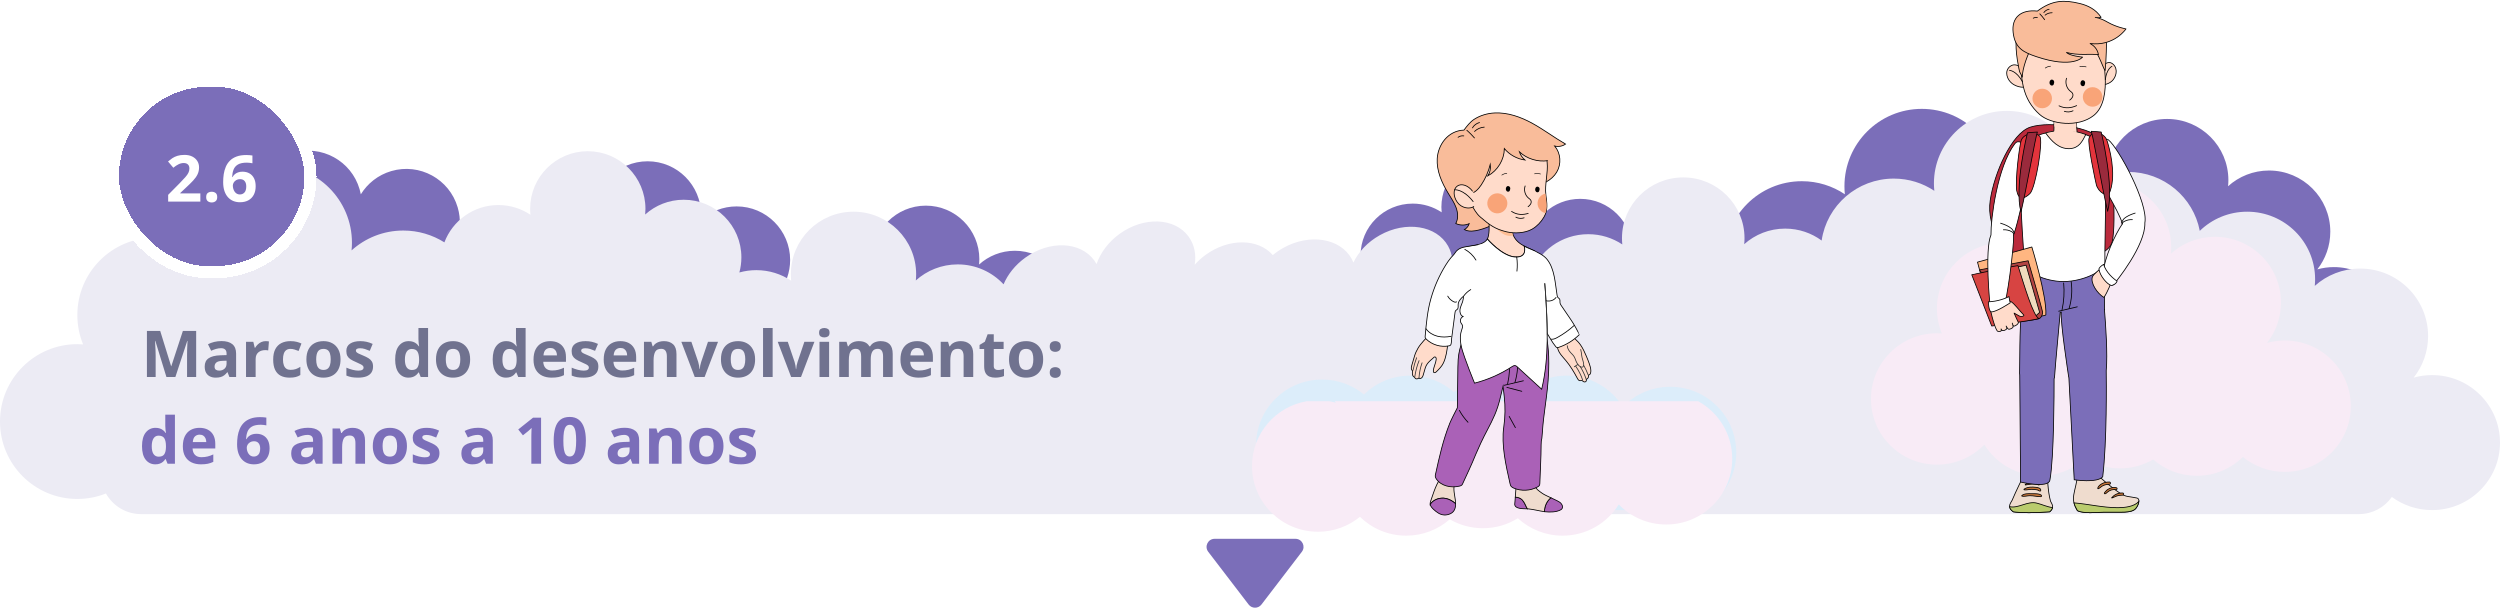<svg width="1240" height="304" viewBox="0 0 1240 304" fill="none" xmlns="http://www.w3.org/2000/svg">
<path d="M1157.61 132.479C1154.76 132.479 1152 132.88 1149.39 133.614C1153.42 128.462 1155.83 121.981 1155.83 114.933C1155.83 98.168 1142.23 84.578 1125.44 84.578C1117.63 84.578 1110.51 87.526 1105.13 92.366C1105.22 91.375 1105.28 90.372 1105.28 89.356C1105.28 72.591 1091.67 59 1074.89 59C1058.11 59 1044.5 72.591 1044.5 89.356C1044.5 90.413 1044.56 91.458 1044.66 92.488C1039.83 89.255 1034.02 87.367 1027.77 87.367C1010.99 87.367 997.387 100.958 997.387 117.723C997.387 121.797 998.196 125.68 999.653 129.229C998.904 129.174 998.15 129.137 997.387 129.137C980.605 129.137 967 142.727 967 159.492C967 176.257 980.605 189.848 997.387 189.848C1005.96 189.848 1013.69 186.298 1019.22 180.596C1024.57 189.239 1034.15 195 1045.07 195C1053.02 195 1060.25 191.95 1065.66 186.962C1070.32 189.874 1075.83 191.562 1081.74 191.562C1087.3 191.562 1092.51 190.061 1097 187.452C1102.35 192.147 1109.36 195 1117.04 195C1125.33 195 1132.85 191.676 1138.33 186.294C1143.58 190.603 1150.29 193.19 1157.61 193.19C1174.4 193.19 1188 179.6 1188 162.835C1188 146.07 1174.4 132.479 1157.61 132.479Z" fill="#7B6EB9"/>
<path d="M393.463 144.294C390.972 144.294 388.565 144.645 386.279 145.288C389.801 140.78 391.907 135.108 391.907 128.942C391.907 114.272 380.026 102.38 365.37 102.38C358.547 102.38 352.328 104.96 347.626 109.195C347.711 108.328 347.757 107.45 347.757 106.561C347.757 91.892 335.876 80 321.22 80C306.564 80 294.683 91.892 294.683 106.561C294.683 107.487 294.731 108.401 294.824 109.302C290.605 106.473 285.533 104.822 280.074 104.822C265.418 104.822 253.537 116.713 253.537 131.383C253.537 134.947 254.243 138.345 255.516 141.451C254.861 141.402 254.203 141.369 253.537 141.369C238.881 141.369 227 153.261 227 167.931C227 182.6 238.881 194.492 253.537 194.492C261.021 194.492 267.777 191.385 272.602 186.396C277.279 193.959 285.639 199 295.178 199C302.117 199 308.432 196.331 313.16 191.967C317.233 194.514 322.043 195.992 327.2 195.992C332.059 195.992 336.609 194.678 340.527 192.396C345.199 196.504 351.321 199 358.028 199C365.272 199 371.834 196.092 376.623 191.382C381.204 195.152 387.069 197.417 393.463 197.417C408.119 197.417 420 185.525 420 170.855C420 156.186 408.119 144.294 393.463 144.294Z" fill="#7B6EB9"/>
<path d="M531.463 166.294C528.972 166.294 526.565 166.645 524.279 167.288C527.801 162.78 529.907 157.108 529.907 150.942C529.907 136.272 518.026 124.38 503.37 124.38C496.547 124.38 490.328 126.96 485.626 131.195C485.711 130.328 485.757 129.45 485.757 128.561C485.757 113.892 473.876 102 459.22 102C444.564 102 432.683 113.892 432.683 128.561C432.683 129.487 432.731 130.401 432.824 131.302C428.605 128.473 423.533 126.822 418.074 126.822C403.418 126.822 391.537 138.713 391.537 153.383C391.537 156.947 392.243 160.345 393.516 163.451C392.861 163.402 392.203 163.369 391.537 163.369C376.881 163.369 365 175.261 365 189.931C365 204.6 376.881 216.492 391.537 216.492C399.021 216.492 405.777 213.385 410.602 208.396C415.279 215.959 423.639 221 433.178 221C440.117 221 446.432 218.331 451.16 213.967C455.233 216.514 460.043 217.992 465.2 217.992C470.059 217.992 474.609 216.678 478.527 214.396C483.199 218.504 489.321 221 496.028 221C503.272 221 509.834 218.092 514.623 213.382C519.204 217.152 525.069 219.417 531.463 219.417C546.119 219.417 558 207.525 558 192.855C558 178.186 546.119 166.294 531.463 166.294Z" fill="#7B6EB9"/>
<path d="M232.831 117.165C230.44 117.866 228.229 118.881 226.216 120.14C228.328 114.823 228.751 108.789 227.015 102.871C222.886 88.795 208.137 80.729 194.074 84.855C187.527 86.776 182.285 91.002 178.967 96.389C178.804 95.533 178.601 94.678 178.35 93.825C174.221 79.749 159.473 71.683 145.41 75.808C131.346 79.934 123.294 94.69 127.423 108.766C127.684 109.654 127.987 110.518 128.33 111.356C123.485 109.83 118.153 109.673 112.915 111.21C98.852 115.335 90.799 130.091 94.929 144.167C95.932 147.587 97.567 150.649 99.662 153.271C99.02 153.408 98.379 153.562 97.74 153.75C83.677 157.876 75.624 172.631 79.754 186.707C83.884 200.783 98.632 208.85 112.695 204.724C119.877 202.617 125.485 197.734 128.71 191.589C135.327 197.529 144.768 200.012 153.921 197.327C160.58 195.373 165.888 191.035 169.196 185.516C173.822 186.814 178.853 186.877 183.801 185.426C188.464 184.058 192.46 181.516 195.577 178.223C201.217 180.85 207.793 181.522 214.23 179.633C221.18 177.594 226.659 172.956 229.928 167.089C235.385 169.417 241.65 169.939 247.786 168.139C261.849 164.013 269.901 149.257 265.772 135.181C261.642 121.105 246.894 113.039 232.831 117.165Z" fill="#7B6EB9"/>
<path d="M1057.64 146.929C1054.04 146.929 1050.56 147.437 1047.25 148.365C1052.34 141.85 1055.39 133.653 1055.39 124.739C1055.39 103.536 1038.21 86.348 1017.03 86.348C1007.16 86.348 998.173 90.076 991.377 96.198C991.5 94.945 991.566 93.676 991.566 92.391C991.566 71.188 974.391 54 953.204 54C932.018 54 914.843 71.188 914.843 92.391C914.843 93.729 914.912 95.05 915.046 96.352C908.947 92.264 901.614 89.876 893.723 89.876C872.536 89.876 855.361 107.065 855.361 128.267C855.361 133.419 856.383 138.33 858.222 142.819C857.276 142.749 856.325 142.702 855.361 142.702C834.175 142.702 817 159.89 817 181.093C817 202.296 834.175 219.484 855.361 219.484C866.181 219.484 875.947 214.994 882.922 207.783C889.683 218.714 901.768 226 915.558 226C925.589 226 934.717 222.143 941.553 215.835C947.441 219.517 954.394 221.652 961.849 221.652C968.873 221.652 975.451 219.753 981.114 216.454C987.868 222.392 996.717 226 1006.41 226C1016.89 226 1026.37 221.797 1033.29 214.99C1039.92 220.439 1048.4 223.711 1057.64 223.711C1078.82 223.711 1096 206.523 1096 185.32C1096 164.118 1078.82 146.929 1057.64 146.929Z" fill="#7B6EB9"/>
<path d="M811.151 139.133C808.724 139.133 806.379 139.472 804.152 140.093C807.584 135.737 809.635 130.256 809.635 124.296C809.635 110.12 798.062 98.628 783.785 98.628C777.139 98.628 771.081 101.121 766.501 105.214C766.584 104.376 766.629 103.527 766.629 102.668C766.629 88.492 755.055 77 740.779 77C726.503 77 714.93 88.492 714.93 102.668C714.93 103.563 714.977 104.446 715.067 105.317C710.957 102.583 706.016 100.987 700.699 100.987C686.422 100.987 674.849 112.479 674.849 126.655C674.849 130.1 675.537 133.384 676.777 136.385C676.14 136.338 675.498 136.307 674.849 136.307C660.573 136.307 649 147.799 649 161.975C649 176.151 660.573 187.643 674.849 187.643C682.14 187.643 688.721 184.641 693.42 179.82C697.976 187.129 706.12 192 715.412 192C722.171 192 728.322 189.421 732.928 185.203C736.896 187.665 741.581 189.093 746.604 189.093C751.338 189.093 755.77 187.823 759.586 185.618C764.137 189.588 770.1 192 776.634 192C783.69 192 790.082 189.19 794.747 184.638C799.209 188.282 804.922 190.47 811.151 190.47C825.427 190.47 837 178.978 837 164.801C837 150.625 825.427 139.133 811.151 139.133Z" fill="#7B6EB9"/>
<path fill-rule="evenodd" clip-rule="evenodd" d="M1081.55 255H70C62.503 255 55.969 250.875 52.545 244.77C48.158 246.521 43.373 247.484 38.361 247.484C17.175 247.484 0 230.296 0 209.093C0 187.89 17.175 170.702 38.361 170.702C39.325 170.702 40.276 170.749 41.222 170.819C39.383 166.33 38.361 161.419 38.361 156.267C38.361 135.065 55.536 117.876 76.723 117.876C84.614 117.876 91.947 120.264 98.046 124.352C97.912 123.05 97.843 121.729 97.843 120.391C97.843 99.188 115.018 82 136.204 82C157.391 82 174.566 99.188 174.566 120.391C174.566 121.676 174.5 122.945 174.377 124.198C181.173 118.077 190.164 114.348 200.027 114.348C207.521 114.348 214.512 116.498 220.42 120.216C224.492 109.397 234.945 101.699 247.198 101.699C253.082 101.699 258.549 103.475 263.095 106.518C262.995 105.549 262.944 104.566 262.944 103.57C262.944 87.791 275.748 75 291.543 75C307.338 75 320.142 87.791 320.142 103.57C320.142 104.526 320.093 105.471 320.001 106.403C325.068 101.848 331.771 99.073 339.124 99.073C354.919 99.073 367.724 111.864 367.724 127.643C367.724 130.24 367.376 132.756 366.724 135.147C369.403 134.395 372.229 133.993 375.148 133.993C381.541 133.993 387.481 135.923 392.42 139.227C392.312 138.174 392.256 137.106 392.256 136.025C392.256 118.89 406.169 105 423.33 105C440.492 105 454.405 118.89 454.405 136.025C454.405 137.064 454.351 138.089 454.251 139.102C459.757 134.155 467.04 131.142 475.029 131.142C484.009 131.142 492.1 134.945 497.773 141.026C499.84 136.125 503.495 131.454 508.506 127.826C520.562 119.098 535.902 119.713 542.77 129.199C543.186 129.774 543.56 130.368 543.895 130.98C545.78 125.441 549.689 120.069 555.301 116.006C567.357 107.278 582.698 107.893 589.565 117.379C592.452 121.366 593.375 126.288 592.587 131.301C594.167 129.524 595.983 127.863 598.032 126.38C609.545 118.045 624.052 118.23 631.317 126.523C632.892 125.208 634.631 124.006 636.52 122.951C649.511 115.688 664.675 118.087 670.39 128.309C670.736 128.928 671.038 129.563 671.3 130.209C673.817 124.928 678.326 120.048 684.374 116.667C697.365 109.404 712.529 111.803 718.244 122.025C720.646 126.322 720.989 131.318 719.622 136.205C721.398 134.624 723.396 133.186 725.604 131.952C738.261 124.876 752.98 126.971 759.014 136.537C763.102 124.682 774.434 116.159 787.773 116.159C794.024 116.159 799.833 118.033 804.663 121.242C804.558 120.22 804.503 119.182 804.503 118.132C804.503 101.491 818.107 88 834.889 88C851.672 88 865.276 101.491 865.276 118.132C865.276 119.141 865.224 120.137 865.126 121.12C870.51 116.316 877.632 113.39 885.445 113.39C892.223 113.39 898.484 115.591 903.538 119.312C906.076 101.932 921.131 88.582 939.323 88.582C946.762 88.582 953.674 90.817 959.423 94.644C959.297 93.425 959.232 92.188 959.232 90.936C959.232 71.089 975.422 55 995.393 55C1015.36 55 1031.55 71.089 1031.55 90.936C1031.55 92.138 1031.49 93.327 1031.38 94.499C1037.78 88.769 1046.26 85.279 1055.56 85.279C1073.22 85.279 1087.93 97.867 1091.09 114.509C1097.16 108.625 1105.46 105 1114.61 105C1133.21 105 1148.29 119.99 1148.29 138.48C1148.29 139.601 1148.23 140.708 1148.13 141.8C1154.09 136.462 1161.99 133.211 1170.65 133.211C1189.26 133.211 1204.34 148.2 1204.34 166.691C1204.34 174.464 1201.66 181.613 1197.19 187.295C1200.09 186.486 1203.15 186.043 1206.31 186.043C1224.92 186.043 1240 201.033 1240 219.524C1240 238.014 1224.92 253.004 1206.31 253.004C1198.85 253.004 1191.95 250.589 1186.36 246.502C1182.74 251.642 1176.76 255 1170 255H1161.33H1081.55Z" fill="#ECEBF4"/>
<path d="M82.547 187L77.047 169.078H76.906C76.927 169.505 76.958 170.151 77 171.016C77.052 171.87 77.099 172.781 77.141 173.75C77.182 174.719 77.203 175.594 77.203 176.375V187H72.875V164.156H79.469L84.875 181.625H84.969L90.703 164.156H97.297V187H92.781V176.188C92.781 175.469 92.792 174.641 92.812 173.703C92.844 172.766 92.88 171.875 92.922 171.031C92.963 170.177 92.995 169.536 93.016 169.109H92.875L86.984 187H82.547ZM109.844 169.172C112.188 169.172 113.984 169.682 115.234 170.703C116.484 171.724 117.109 173.276 117.109 175.359V187H113.781L112.859 184.625H112.734C112.234 185.25 111.724 185.76 111.203 186.156C110.682 186.552 110.083 186.844 109.406 187.031C108.729 187.219 107.906 187.312 106.938 187.312C105.906 187.312 104.979 187.115 104.156 186.719C103.344 186.323 102.703 185.719 102.234 184.906C101.766 184.083 101.531 183.042 101.531 181.781C101.531 179.927 102.182 178.562 103.484 177.688C104.786 176.802 106.74 176.312 109.344 176.219L112.375 176.125V175.359C112.375 174.443 112.135 173.771 111.656 173.344C111.177 172.917 110.51 172.703 109.656 172.703C108.812 172.703 107.984 172.823 107.172 173.062C106.359 173.302 105.547 173.604 104.734 173.969L103.156 170.75C104.083 170.26 105.12 169.875 106.266 169.594C107.422 169.312 108.615 169.172 109.844 169.172ZM112.375 178.906L110.531 178.969C108.99 179.01 107.917 179.286 107.312 179.797C106.719 180.307 106.422 180.979 106.422 181.812C106.422 182.542 106.635 183.062 107.062 183.375C107.49 183.677 108.047 183.828 108.734 183.828C109.755 183.828 110.615 183.526 111.312 182.922C112.021 182.318 112.375 181.458 112.375 180.344V178.906ZM131.781 169.203C132.021 169.203 132.297 169.219 132.609 169.25C132.932 169.271 133.193 169.302 133.391 169.344L133.031 173.812C132.875 173.76 132.651 173.724 132.359 173.703C132.078 173.672 131.833 173.656 131.625 173.656C131.01 173.656 130.411 173.734 129.828 173.891C129.255 174.047 128.74 174.302 128.281 174.656C127.823 175 127.458 175.458 127.188 176.031C126.927 176.594 126.797 177.286 126.797 178.109V187H122.031V169.531H125.641L126.344 172.469H126.578C126.922 171.875 127.349 171.333 127.859 170.844C128.38 170.344 128.969 169.948 129.625 169.656C130.292 169.354 131.01 169.203 131.781 169.203ZM143.656 187.312C141.927 187.312 140.453 187 139.234 186.375C138.016 185.74 137.089 184.76 136.453 183.438C135.818 182.115 135.5 180.422 135.5 178.359C135.5 176.224 135.859 174.484 136.578 173.141C137.307 171.786 138.312 170.792 139.594 170.156C140.885 169.521 142.38 169.203 144.078 169.203C145.286 169.203 146.328 169.323 147.203 169.562C148.089 169.792 148.859 170.068 149.516 170.391L148.109 174.078C147.359 173.776 146.661 173.531 146.016 173.344C145.37 173.146 144.724 173.047 144.078 173.047C143.245 173.047 142.552 173.245 142 173.641C141.448 174.026 141.036 174.609 140.766 175.391C140.495 176.172 140.359 177.151 140.359 178.328C140.359 179.484 140.505 180.443 140.797 181.203C141.089 181.964 141.51 182.531 142.062 182.906C142.615 183.271 143.286 183.453 144.078 183.453C145.068 183.453 145.948 183.323 146.719 183.062C147.49 182.792 148.24 182.417 148.969 181.938V186.016C148.24 186.474 147.474 186.802 146.672 187C145.88 187.208 144.875 187.312 143.656 187.312ZM168.906 178.234C168.906 179.693 168.708 180.984 168.312 182.109C167.927 183.234 167.359 184.188 166.609 184.969C165.87 185.74 164.974 186.323 163.922 186.719C162.88 187.115 161.703 187.312 160.391 187.312C159.161 187.312 158.031 187.115 157 186.719C155.979 186.323 155.089 185.74 154.328 184.969C153.578 184.188 152.995 183.234 152.578 182.109C152.172 180.984 151.969 179.693 151.969 178.234C151.969 176.297 152.312 174.656 153 173.312C153.688 171.969 154.667 170.948 155.938 170.25C157.208 169.552 158.724 169.203 160.484 169.203C162.12 169.203 163.568 169.552 164.828 170.25C166.099 170.948 167.094 171.969 167.812 173.312C168.542 174.656 168.906 176.297 168.906 178.234ZM156.828 178.234C156.828 179.38 156.953 180.344 157.203 181.125C157.453 181.906 157.844 182.495 158.375 182.891C158.906 183.286 159.599 183.484 160.453 183.484C161.297 183.484 161.979 183.286 162.5 182.891C163.031 182.495 163.417 181.906 163.656 181.125C163.906 180.344 164.031 179.38 164.031 178.234C164.031 177.078 163.906 176.12 163.656 175.359C163.417 174.589 163.031 174.01 162.5 173.625C161.969 173.24 161.276 173.047 160.422 173.047C159.161 173.047 158.245 173.479 157.672 174.344C157.109 175.208 156.828 176.505 156.828 178.234ZM185.031 181.812C185.031 183 184.75 184.005 184.188 184.828C183.635 185.641 182.807 186.26 181.703 186.688C180.599 187.104 179.224 187.312 177.578 187.312C176.359 187.312 175.312 187.234 174.438 187.078C173.573 186.922 172.698 186.661 171.812 186.297V182.359C172.76 182.786 173.776 183.141 174.859 183.422C175.953 183.693 176.911 183.828 177.734 183.828C178.661 183.828 179.323 183.693 179.719 183.422C180.125 183.141 180.328 182.776 180.328 182.328C180.328 182.036 180.245 181.776 180.078 181.547C179.922 181.307 179.578 181.042 179.047 180.75C178.516 180.448 177.682 180.057 176.547 179.578C175.453 179.12 174.552 178.656 173.844 178.188C173.146 177.719 172.625 177.167 172.281 176.531C171.948 175.885 171.781 175.068 171.781 174.078C171.781 172.464 172.406 171.25 173.656 170.438C174.917 169.615 176.599 169.203 178.703 169.203C179.786 169.203 180.818 169.312 181.797 169.531C182.786 169.75 183.802 170.099 184.844 170.578L183.406 174.016C182.542 173.641 181.724 173.333 180.953 173.094C180.193 172.854 179.417 172.734 178.625 172.734C177.927 172.734 177.401 172.828 177.047 173.016C176.693 173.203 176.516 173.49 176.516 173.875C176.516 174.156 176.604 174.406 176.781 174.625C176.969 174.844 177.323 175.089 177.844 175.359C178.375 175.62 179.151 175.958 180.172 176.375C181.161 176.781 182.021 177.208 182.75 177.656C183.479 178.094 184.042 178.641 184.438 179.297C184.833 179.943 185.031 180.781 185.031 181.812ZM202.594 187.312C200.646 187.312 199.057 186.552 197.828 185.031C196.609 183.5 196 181.255 196 178.297C196 175.307 196.62 173.047 197.859 171.516C199.099 169.974 200.719 169.203 202.719 169.203C203.552 169.203 204.286 169.318 204.922 169.547C205.557 169.776 206.104 170.083 206.562 170.469C207.031 170.854 207.427 171.286 207.75 171.766H207.906C207.844 171.432 207.766 170.943 207.672 170.297C207.589 169.641 207.547 168.969 207.547 168.281V162.688H212.328V187H208.672L207.75 184.734H207.547C207.245 185.214 206.865 185.651 206.406 186.047C205.958 186.432 205.422 186.74 204.797 186.969C204.172 187.198 203.438 187.312 202.594 187.312ZM204.266 183.516C205.568 183.516 206.484 183.13 207.016 182.359C207.557 181.578 207.844 180.406 207.875 178.844V178.328C207.875 176.63 207.615 175.333 207.094 174.438C206.573 173.531 205.604 173.078 204.188 173.078C203.135 173.078 202.312 173.531 201.719 174.438C201.125 175.344 200.828 176.651 200.828 178.359C200.828 180.068 201.125 181.354 201.719 182.219C202.323 183.083 203.172 183.516 204.266 183.516ZM233.188 178.234C233.188 179.693 232.99 180.984 232.594 182.109C232.208 183.234 231.641 184.188 230.891 184.969C230.151 185.74 229.255 186.323 228.203 186.719C227.161 187.115 225.984 187.312 224.672 187.312C223.443 187.312 222.312 187.115 221.281 186.719C220.26 186.323 219.37 185.74 218.609 184.969C217.859 184.188 217.276 183.234 216.859 182.109C216.453 180.984 216.25 179.693 216.25 178.234C216.25 176.297 216.594 174.656 217.281 173.312C217.969 171.969 218.948 170.948 220.219 170.25C221.49 169.552 223.005 169.203 224.766 169.203C226.401 169.203 227.849 169.552 229.109 170.25C230.38 170.948 231.375 171.969 232.094 173.312C232.823 174.656 233.188 176.297 233.188 178.234ZM221.109 178.234C221.109 179.38 221.234 180.344 221.484 181.125C221.734 181.906 222.125 182.495 222.656 182.891C223.188 183.286 223.88 183.484 224.734 183.484C225.578 183.484 226.26 183.286 226.781 182.891C227.312 182.495 227.698 181.906 227.938 181.125C228.188 180.344 228.312 179.38 228.312 178.234C228.312 177.078 228.188 176.12 227.938 175.359C227.698 174.589 227.312 174.01 226.781 173.625C226.25 173.24 225.557 173.047 224.703 173.047C223.443 173.047 222.526 173.479 221.953 174.344C221.391 175.208 221.109 176.505 221.109 178.234ZM250.969 187.312C249.021 187.312 247.432 186.552 246.203 185.031C244.984 183.5 244.375 181.255 244.375 178.297C244.375 175.307 244.995 173.047 246.234 171.516C247.474 169.974 249.094 169.203 251.094 169.203C251.927 169.203 252.661 169.318 253.297 169.547C253.932 169.776 254.479 170.083 254.938 170.469C255.406 170.854 255.802 171.286 256.125 171.766H256.281C256.219 171.432 256.141 170.943 256.047 170.297C255.964 169.641 255.922 168.969 255.922 168.281V162.688H260.703V187H257.047L256.125 184.734H255.922C255.62 185.214 255.24 185.651 254.781 186.047C254.333 186.432 253.797 186.74 253.172 186.969C252.547 187.198 251.812 187.312 250.969 187.312ZM252.641 183.516C253.943 183.516 254.859 183.13 255.391 182.359C255.932 181.578 256.219 180.406 256.25 178.844V178.328C256.25 176.63 255.99 175.333 255.469 174.438C254.948 173.531 253.979 173.078 252.562 173.078C251.51 173.078 250.688 173.531 250.094 174.438C249.5 175.344 249.203 176.651 249.203 178.359C249.203 180.068 249.5 181.354 250.094 182.219C250.698 183.083 251.547 183.516 252.641 183.516ZM272.891 169.203C274.505 169.203 275.896 169.516 277.062 170.141C278.229 170.755 279.13 171.651 279.766 172.828C280.401 174.005 280.719 175.443 280.719 177.141V179.453H269.453C269.505 180.797 269.906 181.854 270.656 182.625C271.417 183.385 272.469 183.766 273.812 183.766C274.927 183.766 275.948 183.651 276.875 183.422C277.802 183.193 278.755 182.849 279.734 182.391V186.078C278.87 186.505 277.964 186.818 277.016 187.016C276.078 187.214 274.938 187.312 273.594 187.312C271.844 187.312 270.292 186.99 268.938 186.344C267.594 185.698 266.536 184.714 265.766 183.391C265.005 182.068 264.625 180.401 264.625 178.391C264.625 176.349 264.969 174.651 265.656 173.297C266.354 171.932 267.323 170.911 268.562 170.234C269.802 169.547 271.245 169.203 272.891 169.203ZM272.922 172.594C271.995 172.594 271.224 172.891 270.609 173.484C270.005 174.078 269.656 175.01 269.562 176.281H276.25C276.24 175.573 276.109 174.943 275.859 174.391C275.62 173.839 275.255 173.401 274.766 173.078C274.286 172.755 273.672 172.594 272.922 172.594ZM296.781 181.812C296.781 183 296.5 184.005 295.938 184.828C295.385 185.641 294.557 186.26 293.453 186.688C292.349 187.104 290.974 187.312 289.328 187.312C288.109 187.312 287.062 187.234 286.188 187.078C285.323 186.922 284.448 186.661 283.562 186.297V182.359C284.51 182.786 285.526 183.141 286.609 183.422C287.703 183.693 288.661 183.828 289.484 183.828C290.411 183.828 291.073 183.693 291.469 183.422C291.875 183.141 292.078 182.776 292.078 182.328C292.078 182.036 291.995 181.776 291.828 181.547C291.672 181.307 291.328 181.042 290.797 180.75C290.266 180.448 289.432 180.057 288.297 179.578C287.203 179.12 286.302 178.656 285.594 178.188C284.896 177.719 284.375 177.167 284.031 176.531C283.698 175.885 283.531 175.068 283.531 174.078C283.531 172.464 284.156 171.25 285.406 170.438C286.667 169.615 288.349 169.203 290.453 169.203C291.536 169.203 292.568 169.312 293.547 169.531C294.536 169.75 295.552 170.099 296.594 170.578L295.156 174.016C294.292 173.641 293.474 173.333 292.703 173.094C291.943 172.854 291.167 172.734 290.375 172.734C289.677 172.734 289.151 172.828 288.797 173.016C288.443 173.203 288.266 173.49 288.266 173.875C288.266 174.156 288.354 174.406 288.531 174.625C288.719 174.844 289.073 175.089 289.594 175.359C290.125 175.62 290.901 175.958 291.922 176.375C292.911 176.781 293.771 177.208 294.5 177.656C295.229 178.094 295.792 178.641 296.188 179.297C296.583 179.943 296.781 180.781 296.781 181.812ZM307.703 169.203C309.318 169.203 310.708 169.516 311.875 170.141C313.042 170.755 313.943 171.651 314.578 172.828C315.214 174.005 315.531 175.443 315.531 177.141V179.453H304.266C304.318 180.797 304.719 181.854 305.469 182.625C306.229 183.385 307.281 183.766 308.625 183.766C309.74 183.766 310.76 183.651 311.688 183.422C312.615 183.193 313.568 182.849 314.547 182.391V186.078C313.682 186.505 312.776 186.818 311.828 187.016C310.891 187.214 309.75 187.312 308.406 187.312C306.656 187.312 305.104 186.99 303.75 186.344C302.406 185.698 301.349 184.714 300.578 183.391C299.818 182.068 299.438 180.401 299.438 178.391C299.438 176.349 299.781 174.651 300.469 173.297C301.167 171.932 302.135 170.911 303.375 170.234C304.615 169.547 306.057 169.203 307.703 169.203ZM307.734 172.594C306.807 172.594 306.036 172.891 305.422 173.484C304.818 174.078 304.469 175.01 304.375 176.281H311.062C311.052 175.573 310.922 174.943 310.672 174.391C310.432 173.839 310.068 173.401 309.578 173.078C309.099 172.755 308.484 172.594 307.734 172.594ZM329.328 169.203C331.193 169.203 332.693 169.714 333.828 170.734C334.964 171.745 335.531 173.37 335.531 175.609V187H330.766V176.797C330.766 175.547 330.536 174.604 330.078 173.969C329.63 173.333 328.922 173.016 327.953 173.016C326.495 173.016 325.5 173.51 324.969 174.5C324.438 175.49 324.172 176.917 324.172 178.781V187H319.406V169.531H323.047L323.688 171.766H323.953C324.328 171.161 324.792 170.672 325.344 170.297C325.906 169.922 326.526 169.646 327.203 169.469C327.891 169.292 328.599 169.203 329.328 169.203ZM344.594 187L337.938 169.531H342.922L346.297 179.484C346.484 180.068 346.63 180.682 346.734 181.328C346.849 181.974 346.927 182.552 346.969 183.062H347.094C347.125 182.51 347.198 181.922 347.312 181.297C347.438 180.672 347.599 180.068 347.797 179.484L351.156 169.531H356.141L349.484 187H344.594ZM374.531 178.234C374.531 179.693 374.333 180.984 373.938 182.109C373.552 183.234 372.984 184.188 372.234 184.969C371.495 185.74 370.599 186.323 369.547 186.719C368.505 187.115 367.328 187.312 366.016 187.312C364.786 187.312 363.656 187.115 362.625 186.719C361.604 186.323 360.714 185.74 359.953 184.969C359.203 184.188 358.62 183.234 358.203 182.109C357.797 180.984 357.594 179.693 357.594 178.234C357.594 176.297 357.938 174.656 358.625 173.312C359.312 171.969 360.292 170.948 361.562 170.25C362.833 169.552 364.349 169.203 366.109 169.203C367.745 169.203 369.193 169.552 370.453 170.25C371.724 170.948 372.719 171.969 373.438 173.312C374.167 174.656 374.531 176.297 374.531 178.234ZM362.453 178.234C362.453 179.38 362.578 180.344 362.828 181.125C363.078 181.906 363.469 182.495 364 182.891C364.531 183.286 365.224 183.484 366.078 183.484C366.922 183.484 367.604 183.286 368.125 182.891C368.656 182.495 369.042 181.906 369.281 181.125C369.531 180.344 369.656 179.38 369.656 178.234C369.656 177.078 369.531 176.12 369.281 175.359C369.042 174.589 368.656 174.01 368.125 173.625C367.594 173.24 366.901 173.047 366.047 173.047C364.786 173.047 363.87 173.479 363.297 174.344C362.734 175.208 362.453 176.505 362.453 178.234ZM383.234 187H378.469V162.688H383.234V187ZM392.406 187L385.75 169.531H390.734L394.109 179.484C394.297 180.068 394.443 180.682 394.547 181.328C394.661 181.974 394.74 182.552 394.781 183.062H394.906C394.938 182.51 395.01 181.922 395.125 181.297C395.25 180.672 395.411 180.068 395.609 179.484L398.969 169.531H403.953L397.297 187H392.406ZM411.234 169.531V187H406.469V169.531H411.234ZM408.859 162.688C409.568 162.688 410.177 162.854 410.688 163.188C411.198 163.51 411.453 164.12 411.453 165.016C411.453 165.901 411.198 166.516 410.688 166.859C410.177 167.193 409.568 167.359 408.859 167.359C408.141 167.359 407.526 167.193 407.016 166.859C406.516 166.516 406.266 165.901 406.266 165.016C406.266 164.12 406.516 163.51 407.016 163.188C407.526 162.854 408.141 162.688 408.859 162.688ZM436.766 169.203C438.745 169.203 440.24 169.714 441.25 170.734C442.271 171.745 442.781 173.37 442.781 175.609V187H438V176.797C438 175.547 437.786 174.604 437.359 173.969C436.932 173.333 436.271 173.016 435.375 173.016C434.115 173.016 433.219 173.469 432.688 174.375C432.156 175.271 431.891 176.557 431.891 178.234V187H427.125V176.797C427.125 175.964 427.031 175.266 426.844 174.703C426.656 174.141 426.37 173.719 425.984 173.438C425.599 173.156 425.104 173.016 424.5 173.016C423.615 173.016 422.917 173.24 422.406 173.688C421.906 174.125 421.547 174.776 421.328 175.641C421.12 176.495 421.016 177.542 421.016 178.781V187H416.25V169.531H419.891L420.531 171.766H420.797C421.151 171.161 421.594 170.672 422.125 170.297C422.667 169.922 423.26 169.646 423.906 169.469C424.552 169.292 425.208 169.203 425.875 169.203C427.156 169.203 428.24 169.411 429.125 169.828C430.021 170.245 430.708 170.891 431.188 171.766H431.609C432.13 170.87 432.865 170.219 433.812 169.812C434.771 169.406 435.755 169.203 436.766 169.203ZM454.891 169.203C456.505 169.203 457.896 169.516 459.062 170.141C460.229 170.755 461.13 171.651 461.766 172.828C462.401 174.005 462.719 175.443 462.719 177.141V179.453H451.453C451.505 180.797 451.906 181.854 452.656 182.625C453.417 183.385 454.469 183.766 455.812 183.766C456.927 183.766 457.948 183.651 458.875 183.422C459.802 183.193 460.755 182.849 461.734 182.391V186.078C460.87 186.505 459.964 186.818 459.016 187.016C458.078 187.214 456.938 187.312 455.594 187.312C453.844 187.312 452.292 186.99 450.938 186.344C449.594 185.698 448.536 184.714 447.766 183.391C447.005 182.068 446.625 180.401 446.625 178.391C446.625 176.349 446.969 174.651 447.656 173.297C448.354 171.932 449.323 170.911 450.562 170.234C451.802 169.547 453.245 169.203 454.891 169.203ZM454.922 172.594C453.995 172.594 453.224 172.891 452.609 173.484C452.005 174.078 451.656 175.01 451.562 176.281H458.25C458.24 175.573 458.109 174.943 457.859 174.391C457.62 173.839 457.255 173.401 456.766 173.078C456.286 172.755 455.672 172.594 454.922 172.594ZM476.516 169.203C478.38 169.203 479.88 169.714 481.016 170.734C482.151 171.745 482.719 173.37 482.719 175.609V187H477.953V176.797C477.953 175.547 477.724 174.604 477.266 173.969C476.818 173.333 476.109 173.016 475.141 173.016C473.682 173.016 472.688 173.51 472.156 174.5C471.625 175.49 471.359 176.917 471.359 178.781V187H466.594V169.531H470.234L470.875 171.766H471.141C471.516 171.161 471.979 170.672 472.531 170.297C473.094 169.922 473.714 169.646 474.391 169.469C475.078 169.292 475.786 169.203 476.516 169.203ZM494.984 183.516C495.505 183.516 496.01 183.464 496.5 183.359C497 183.255 497.495 183.125 497.984 182.969V186.516C497.474 186.745 496.839 186.932 496.078 187.078C495.328 187.234 494.505 187.312 493.609 187.312C492.568 187.312 491.63 187.146 490.797 186.812C489.974 186.469 489.323 185.88 488.844 185.047C488.375 184.203 488.141 183.031 488.141 181.531V173.109H485.859V171.094L488.484 169.5L489.859 165.812H492.906V169.531H497.797V173.109H492.906V181.531C492.906 182.198 493.094 182.698 493.469 183.031C493.854 183.354 494.359 183.516 494.984 183.516ZM517.406 178.234C517.406 179.693 517.208 180.984 516.812 182.109C516.427 183.234 515.859 184.188 515.109 184.969C514.37 185.74 513.474 186.323 512.422 186.719C511.38 187.115 510.203 187.312 508.891 187.312C507.661 187.312 506.531 187.115 505.5 186.719C504.479 186.323 503.589 185.74 502.828 184.969C502.078 184.188 501.495 183.234 501.078 182.109C500.672 180.984 500.469 179.693 500.469 178.234C500.469 176.297 500.812 174.656 501.5 173.312C502.188 171.969 503.167 170.948 504.438 170.25C505.708 169.552 507.224 169.203 508.984 169.203C510.62 169.203 512.068 169.552 513.328 170.25C514.599 170.948 515.594 171.969 516.312 173.312C517.042 174.656 517.406 176.297 517.406 178.234ZM505.328 178.234C505.328 179.38 505.453 180.344 505.703 181.125C505.953 181.906 506.344 182.495 506.875 182.891C507.406 183.286 508.099 183.484 508.953 183.484C509.797 183.484 510.479 183.286 511 182.891C511.531 182.495 511.917 181.906 512.156 181.125C512.406 180.344 512.531 179.38 512.531 178.234C512.531 177.078 512.406 176.12 512.156 175.359C511.917 174.589 511.531 174.01 511 173.625C510.469 173.24 509.776 173.047 508.922 173.047C507.661 173.047 506.745 173.479 506.172 174.344C505.609 175.208 505.328 176.505 505.328 178.234ZM520.672 184.766C520.672 183.786 520.938 183.099 521.469 182.703C522.01 182.307 522.661 182.109 523.422 182.109C524.161 182.109 524.797 182.307 525.328 182.703C525.87 183.099 526.141 183.786 526.141 184.766C526.141 185.703 525.87 186.38 525.328 186.797C524.797 187.214 524.161 187.422 523.422 187.422C522.661 187.422 522.01 187.214 521.469 186.797C520.938 186.38 520.672 185.703 520.672 184.766ZM520.672 171.859C520.672 170.88 520.938 170.193 521.469 169.797C522.01 169.401 522.661 169.203 523.422 169.203C524.161 169.203 524.797 169.401 525.328 169.797C525.87 170.193 526.141 170.88 526.141 171.859C526.141 172.807 525.87 173.49 525.328 173.906C524.797 174.312 524.161 174.516 523.422 174.516C522.661 174.516 522.01 174.312 521.469 173.906C520.938 173.49 520.672 172.807 520.672 171.859Z" fill="#70728F"/>
<path d="M77.031 230.312C75.083 230.312 73.495 229.552 72.266 228.031C71.047 226.5 70.438 224.255 70.438 221.297C70.438 218.307 71.057 216.047 72.297 214.516C73.537 212.974 75.156 212.203 77.156 212.203C77.99 212.203 78.724 212.318 79.359 212.547C79.995 212.776 80.542 213.083 81 213.469C81.469 213.854 81.865 214.286 82.188 214.766H82.344C82.281 214.432 82.203 213.943 82.109 213.297C82.026 212.641 81.984 211.969 81.984 211.281V205.688H86.766V230H83.109L82.188 227.734H81.984C81.682 228.214 81.302 228.651 80.844 229.047C80.396 229.432 79.859 229.74 79.234 229.969C78.609 230.198 77.875 230.312 77.031 230.312ZM78.703 226.516C80.005 226.516 80.922 226.13 81.453 225.359C81.995 224.578 82.281 223.406 82.312 221.844V221.328C82.312 219.63 82.052 218.333 81.531 217.438C81.01 216.531 80.042 216.078 78.625 216.078C77.573 216.078 76.75 216.531 76.156 217.438C75.562 218.344 75.266 219.651 75.266 221.359C75.266 223.068 75.562 224.354 76.156 225.219C76.76 226.083 77.609 226.516 78.703 226.516ZM98.953 212.203C100.568 212.203 101.958 212.516 103.125 213.141C104.292 213.755 105.193 214.651 105.828 215.828C106.464 217.005 106.781 218.443 106.781 220.141V222.453H95.516C95.568 223.797 95.969 224.854 96.719 225.625C97.479 226.385 98.531 226.766 99.875 226.766C100.99 226.766 102.01 226.651 102.938 226.422C103.865 226.193 104.818 225.849 105.797 225.391V229.078C104.932 229.505 104.026 229.818 103.078 230.016C102.141 230.214 101 230.312 99.656 230.312C97.906 230.312 96.354 229.99 95 229.344C93.656 228.698 92.599 227.714 91.828 226.391C91.068 225.068 90.688 223.401 90.688 221.391C90.688 219.349 91.031 217.651 91.719 216.297C92.417 214.932 93.385 213.911 94.625 213.234C95.865 212.547 97.307 212.203 98.953 212.203ZM98.984 215.594C98.057 215.594 97.287 215.891 96.672 216.484C96.068 217.078 95.719 218.01 95.625 219.281H102.312C102.302 218.573 102.172 217.943 101.922 217.391C101.682 216.839 101.318 216.401 100.828 216.078C100.349 215.755 99.734 215.594 98.984 215.594ZM117.594 220.297C117.594 218.984 117.688 217.688 117.875 216.406C118.073 215.115 118.411 213.901 118.891 212.766C119.37 211.62 120.042 210.609 120.906 209.734C121.771 208.849 122.87 208.156 124.203 207.656C125.536 207.146 127.151 206.891 129.047 206.891C129.495 206.891 130.016 206.911 130.609 206.953C131.214 206.984 131.714 207.042 132.109 207.125V210.984C131.693 210.891 131.245 210.818 130.766 210.766C130.297 210.703 129.828 210.672 129.359 210.672C127.464 210.672 125.995 210.974 124.953 211.578C123.922 212.182 123.193 213.021 122.766 214.094C122.349 215.156 122.104 216.396 122.031 217.812H122.234C122.526 217.302 122.891 216.849 123.328 216.453C123.776 216.057 124.318 215.745 124.953 215.516C125.589 215.276 126.333 215.156 127.188 215.156C128.521 215.156 129.677 215.443 130.656 216.016C131.635 216.578 132.391 217.396 132.922 218.469C133.453 219.542 133.719 220.849 133.719 222.391C133.719 224.036 133.401 225.453 132.766 226.641C132.13 227.828 131.229 228.74 130.062 229.375C128.906 230 127.531 230.312 125.938 230.312C124.771 230.312 123.682 230.115 122.672 229.719C121.661 229.312 120.776 228.698 120.016 227.875C119.255 227.052 118.661 226.016 118.234 224.766C117.807 223.505 117.594 222.016 117.594 220.297ZM125.844 226.453C126.792 226.453 127.562 226.13 128.156 225.484C128.75 224.839 129.047 223.828 129.047 222.453C129.047 221.339 128.786 220.464 128.266 219.828C127.755 219.182 126.979 218.859 125.938 218.859C125.229 218.859 124.604 219.021 124.062 219.344C123.531 219.656 123.12 220.057 122.828 220.547C122.536 221.026 122.391 221.521 122.391 222.031C122.391 222.562 122.464 223.089 122.609 223.609C122.755 224.13 122.974 224.604 123.266 225.031C123.557 225.458 123.917 225.802 124.344 226.062C124.781 226.323 125.281 226.453 125.844 226.453ZM152.75 212.172C155.094 212.172 156.891 212.682 158.141 213.703C159.391 214.724 160.016 216.276 160.016 218.359V230H156.688L155.766 227.625H155.641C155.141 228.25 154.63 228.76 154.109 229.156C153.589 229.552 152.99 229.844 152.312 230.031C151.635 230.219 150.812 230.312 149.844 230.312C148.812 230.312 147.885 230.115 147.062 229.719C146.25 229.323 145.609 228.719 145.141 227.906C144.672 227.083 144.438 226.042 144.438 224.781C144.438 222.927 145.089 221.562 146.391 220.688C147.693 219.802 149.646 219.312 152.25 219.219L155.281 219.125V218.359C155.281 217.443 155.042 216.771 154.562 216.344C154.083 215.917 153.417 215.703 152.562 215.703C151.719 215.703 150.891 215.823 150.078 216.062C149.266 216.302 148.453 216.604 147.641 216.969L146.062 213.75C146.99 213.26 148.026 212.875 149.172 212.594C150.328 212.312 151.521 212.172 152.75 212.172ZM155.281 221.906L153.438 221.969C151.896 222.01 150.823 222.286 150.219 222.797C149.625 223.307 149.328 223.979 149.328 224.812C149.328 225.542 149.542 226.062 149.969 226.375C150.396 226.677 150.953 226.828 151.641 226.828C152.661 226.828 153.521 226.526 154.219 225.922C154.927 225.318 155.281 224.458 155.281 223.344V221.906ZM174.859 212.203C176.724 212.203 178.224 212.714 179.359 213.734C180.495 214.745 181.062 216.37 181.062 218.609V230H176.297V219.797C176.297 218.547 176.068 217.604 175.609 216.969C175.161 216.333 174.453 216.016 173.484 216.016C172.026 216.016 171.031 216.51 170.5 217.5C169.969 218.49 169.703 219.917 169.703 221.781V230H164.938V212.531H168.578L169.219 214.766H169.484C169.859 214.161 170.323 213.672 170.875 213.297C171.438 212.922 172.057 212.646 172.734 212.469C173.422 212.292 174.13 212.203 174.859 212.203ZM201.844 221.234C201.844 222.693 201.646 223.984 201.25 225.109C200.865 226.234 200.297 227.188 199.547 227.969C198.807 228.74 197.911 229.323 196.859 229.719C195.818 230.115 194.641 230.312 193.328 230.312C192.099 230.312 190.969 230.115 189.938 229.719C188.917 229.323 188.026 228.74 187.266 227.969C186.516 227.188 185.932 226.234 185.516 225.109C185.109 223.984 184.906 222.693 184.906 221.234C184.906 219.297 185.25 217.656 185.938 216.312C186.625 214.969 187.604 213.948 188.875 213.25C190.146 212.552 191.661 212.203 193.422 212.203C195.057 212.203 196.505 212.552 197.766 213.25C199.036 213.948 200.031 214.969 200.75 216.312C201.479 217.656 201.844 219.297 201.844 221.234ZM189.766 221.234C189.766 222.38 189.891 223.344 190.141 224.125C190.391 224.906 190.781 225.495 191.312 225.891C191.844 226.286 192.536 226.484 193.391 226.484C194.234 226.484 194.917 226.286 195.438 225.891C195.969 225.495 196.354 224.906 196.594 224.125C196.844 223.344 196.969 222.38 196.969 221.234C196.969 220.078 196.844 219.12 196.594 218.359C196.354 217.589 195.969 217.01 195.438 216.625C194.906 216.24 194.214 216.047 193.359 216.047C192.099 216.047 191.182 216.479 190.609 217.344C190.047 218.208 189.766 219.505 189.766 221.234ZM217.969 224.812C217.969 226 217.688 227.005 217.125 227.828C216.573 228.641 215.745 229.26 214.641 229.688C213.536 230.104 212.161 230.312 210.516 230.312C209.297 230.312 208.25 230.234 207.375 230.078C206.51 229.922 205.635 229.661 204.75 229.297V225.359C205.698 225.786 206.714 226.141 207.797 226.422C208.891 226.693 209.849 226.828 210.672 226.828C211.599 226.828 212.26 226.693 212.656 226.422C213.062 226.141 213.266 225.776 213.266 225.328C213.266 225.036 213.182 224.776 213.016 224.547C212.859 224.307 212.516 224.042 211.984 223.75C211.453 223.448 210.62 223.057 209.484 222.578C208.391 222.12 207.49 221.656 206.781 221.188C206.083 220.719 205.562 220.167 205.219 219.531C204.885 218.885 204.719 218.068 204.719 217.078C204.719 215.464 205.344 214.25 206.594 213.438C207.854 212.615 209.536 212.203 211.641 212.203C212.724 212.203 213.755 212.312 214.734 212.531C215.724 212.75 216.74 213.099 217.781 213.578L216.344 217.016C215.479 216.641 214.661 216.333 213.891 216.094C213.13 215.854 212.354 215.734 211.562 215.734C210.865 215.734 210.339 215.828 209.984 216.016C209.63 216.203 209.453 216.49 209.453 216.875C209.453 217.156 209.542 217.406 209.719 217.625C209.906 217.844 210.26 218.089 210.781 218.359C211.312 218.62 212.089 218.958 213.109 219.375C214.099 219.781 214.958 220.208 215.688 220.656C216.417 221.094 216.979 221.641 217.375 222.297C217.771 222.943 217.969 223.781 217.969 224.812ZM237.156 212.172C239.5 212.172 241.297 212.682 242.547 213.703C243.797 214.724 244.422 216.276 244.422 218.359V230H241.094L240.172 227.625H240.047C239.547 228.25 239.036 228.76 238.516 229.156C237.995 229.552 237.396 229.844 236.719 230.031C236.042 230.219 235.219 230.312 234.25 230.312C233.219 230.312 232.292 230.115 231.469 229.719C230.656 229.323 230.016 228.719 229.547 227.906C229.078 227.083 228.844 226.042 228.844 224.781C228.844 222.927 229.495 221.562 230.797 220.688C232.099 219.802 234.052 219.312 236.656 219.219L239.688 219.125V218.359C239.688 217.443 239.448 216.771 238.969 216.344C238.49 215.917 237.823 215.703 236.969 215.703C236.125 215.703 235.297 215.823 234.484 216.062C233.672 216.302 232.859 216.604 232.047 216.969L230.469 213.75C231.396 213.26 232.432 212.875 233.578 212.594C234.734 212.312 235.927 212.172 237.156 212.172ZM239.688 221.906L237.844 221.969C236.302 222.01 235.229 222.286 234.625 222.797C234.031 223.307 233.734 223.979 233.734 224.812C233.734 225.542 233.948 226.062 234.375 226.375C234.802 226.677 235.359 226.828 236.047 226.828C237.068 226.828 237.927 226.526 238.625 225.922C239.333 225.318 239.688 224.458 239.688 223.344V221.906ZM268.375 230H263.547V216.781C263.547 216.417 263.552 215.969 263.562 215.438C263.573 214.896 263.589 214.344 263.609 213.781C263.63 213.208 263.651 212.693 263.672 212.234C263.557 212.37 263.323 212.604 262.969 212.938C262.625 213.26 262.302 213.552 262 213.812L259.375 215.922L257.047 213.016L264.406 207.156H268.375V230ZM290.594 218.578C290.594 220.422 290.448 222.068 290.156 223.516C289.875 224.964 289.417 226.193 288.781 227.203C288.156 228.214 287.333 228.984 286.312 229.516C285.292 230.047 284.052 230.312 282.594 230.312C280.76 230.312 279.255 229.849 278.078 228.922C276.901 227.984 276.031 226.641 275.469 224.891C274.906 223.13 274.625 221.026 274.625 218.578C274.625 216.109 274.88 214 275.391 212.25C275.911 210.49 276.755 209.141 277.922 208.203C279.089 207.266 280.646 206.797 282.594 206.797C284.417 206.797 285.917 207.266 287.094 208.203C288.281 209.13 289.161 210.474 289.734 212.234C290.307 213.984 290.594 216.099 290.594 218.578ZM279.422 218.578C279.422 220.318 279.516 221.771 279.703 222.938C279.901 224.094 280.229 224.964 280.688 225.547C281.146 226.13 281.781 226.422 282.594 226.422C283.396 226.422 284.026 226.135 284.484 225.562C284.953 224.979 285.286 224.109 285.484 222.953C285.682 221.786 285.781 220.328 285.781 218.578C285.781 216.839 285.682 215.385 285.484 214.219C285.286 213.052 284.953 212.177 284.484 211.594C284.026 211 283.396 210.703 282.594 210.703C281.781 210.703 281.146 211 280.688 211.594C280.229 212.177 279.901 213.052 279.703 214.219C279.516 215.385 279.422 216.839 279.422 218.578ZM309.75 212.172C312.094 212.172 313.891 212.682 315.141 213.703C316.391 214.724 317.016 216.276 317.016 218.359V230H313.688L312.766 227.625H312.641C312.141 228.25 311.63 228.76 311.109 229.156C310.589 229.552 309.99 229.844 309.312 230.031C308.635 230.219 307.812 230.312 306.844 230.312C305.812 230.312 304.885 230.115 304.062 229.719C303.25 229.323 302.609 228.719 302.141 227.906C301.672 227.083 301.438 226.042 301.438 224.781C301.438 222.927 302.089 221.562 303.391 220.688C304.693 219.802 306.646 219.312 309.25 219.219L312.281 219.125V218.359C312.281 217.443 312.042 216.771 311.562 216.344C311.083 215.917 310.417 215.703 309.562 215.703C308.719 215.703 307.891 215.823 307.078 216.062C306.266 216.302 305.453 216.604 304.641 216.969L303.062 213.75C303.99 213.26 305.026 212.875 306.172 212.594C307.328 212.312 308.521 212.172 309.75 212.172ZM312.281 221.906L310.438 221.969C308.896 222.01 307.823 222.286 307.219 222.797C306.625 223.307 306.328 223.979 306.328 224.812C306.328 225.542 306.542 226.062 306.969 226.375C307.396 226.677 307.953 226.828 308.641 226.828C309.661 226.828 310.521 226.526 311.219 225.922C311.927 225.318 312.281 224.458 312.281 223.344V221.906ZM331.859 212.203C333.724 212.203 335.224 212.714 336.359 213.734C337.495 214.745 338.062 216.37 338.062 218.609V230H333.297V219.797C333.297 218.547 333.068 217.604 332.609 216.969C332.161 216.333 331.453 216.016 330.484 216.016C329.026 216.016 328.031 216.51 327.5 217.5C326.969 218.49 326.703 219.917 326.703 221.781V230H321.938V212.531H325.578L326.219 214.766H326.484C326.859 214.161 327.323 213.672 327.875 213.297C328.438 212.922 329.057 212.646 329.734 212.469C330.422 212.292 331.13 212.203 331.859 212.203ZM358.844 221.234C358.844 222.693 358.646 223.984 358.25 225.109C357.865 226.234 357.297 227.188 356.547 227.969C355.807 228.74 354.911 229.323 353.859 229.719C352.818 230.115 351.641 230.312 350.328 230.312C349.099 230.312 347.969 230.115 346.938 229.719C345.917 229.323 345.026 228.74 344.266 227.969C343.516 227.188 342.932 226.234 342.516 225.109C342.109 223.984 341.906 222.693 341.906 221.234C341.906 219.297 342.25 217.656 342.938 216.312C343.625 214.969 344.604 213.948 345.875 213.25C347.146 212.552 348.661 212.203 350.422 212.203C352.057 212.203 353.505 212.552 354.766 213.25C356.036 213.948 357.031 214.969 357.75 216.312C358.479 217.656 358.844 219.297 358.844 221.234ZM346.766 221.234C346.766 222.38 346.891 223.344 347.141 224.125C347.391 224.906 347.781 225.495 348.312 225.891C348.844 226.286 349.536 226.484 350.391 226.484C351.234 226.484 351.917 226.286 352.438 225.891C352.969 225.495 353.354 224.906 353.594 224.125C353.844 223.344 353.969 222.38 353.969 221.234C353.969 220.078 353.844 219.12 353.594 218.359C353.354 217.589 352.969 217.01 352.438 216.625C351.906 216.24 351.214 216.047 350.359 216.047C349.099 216.047 348.182 216.479 347.609 217.344C347.047 218.208 346.766 219.505 346.766 221.234ZM374.969 224.812C374.969 226 374.688 227.005 374.125 227.828C373.573 228.641 372.745 229.26 371.641 229.688C370.536 230.104 369.161 230.312 367.516 230.312C366.297 230.312 365.25 230.234 364.375 230.078C363.51 229.922 362.635 229.661 361.75 229.297V225.359C362.698 225.786 363.714 226.141 364.797 226.422C365.891 226.693 366.849 226.828 367.672 226.828C368.599 226.828 369.26 226.693 369.656 226.422C370.062 226.141 370.266 225.776 370.266 225.328C370.266 225.036 370.182 224.776 370.016 224.547C369.859 224.307 369.516 224.042 368.984 223.75C368.453 223.448 367.62 223.057 366.484 222.578C365.391 222.12 364.49 221.656 363.781 221.188C363.083 220.719 362.562 220.167 362.219 219.531C361.885 218.885 361.719 218.068 361.719 217.078C361.719 215.464 362.344 214.25 363.594 213.438C364.854 212.615 366.536 212.203 368.641 212.203C369.724 212.203 370.755 212.312 371.734 212.531C372.724 212.75 373.74 213.099 374.781 213.578L373.344 217.016C372.479 216.641 371.661 216.333 370.891 216.094C370.13 215.854 369.354 215.734 368.562 215.734C367.865 215.734 367.339 215.828 366.984 216.016C366.63 216.203 366.453 216.49 366.453 216.875C366.453 217.156 366.542 217.406 366.719 217.625C366.906 217.844 367.26 218.089 367.781 218.359C368.312 218.62 369.089 218.958 370.109 219.375C371.099 219.781 371.958 220.208 372.688 220.656C373.417 221.094 373.979 221.641 374.375 222.297C374.771 222.943 374.969 223.781 374.969 224.812Z" fill="#7B6EB9"/>
<g filter="url(#filter0_d_2096_5964)">
<path fill-rule="evenodd" clip-rule="evenodd" d="M659.258 255.001H648.202C632.757 252.377 621 238.985 621 222.859C621 204.851 635.663 190.252 653.75 190.252C661.641 190.252 668.879 193.032 674.533 197.66C680.442 191.879 688.541 188.309 697.481 188.309C705.759 188.309 713.313 191.373 719.079 196.416C723.914 193.614 729.529 192.002 735.526 192.002C741.891 192.002 747.826 193.815 752.853 196.942C758.689 191.585 766.481 188.309 775.045 188.309C786.818 188.309 797.135 194.497 802.907 203.781C808.861 197.656 817.199 193.843 826.436 193.843C844.523 193.843 859.185 208.442 859.185 226.45C859.185 238.741 852.355 249.444 842.268 255.001H662.042C662.23 254.747 662.421 254.495 662.616 254.247C661.519 254.554 660.399 254.807 659.258 255.001Z" fill="#DCEDFA"/>
</g>
<path fill-rule="evenodd" clip-rule="evenodd" d="M659.258 198.999H648.202C632.757 201.623 621 215.015 621 231.141C621 249.149 635.663 263.748 653.75 263.748C661.641 263.748 668.879 260.968 674.533 256.34C680.442 262.121 688.541 265.691 697.481 265.691C705.759 265.691 713.313 262.627 719.079 257.584C723.914 260.386 729.529 261.998 735.526 261.998C741.891 261.998 747.826 260.185 752.853 257.058C758.689 262.415 766.481 265.691 775.045 265.691C786.818 265.691 797.135 259.503 802.907 250.219C808.861 256.344 817.199 260.157 826.436 260.157C844.523 260.157 859.185 245.558 859.185 227.55C859.185 215.259 852.355 204.556 842.268 198.999H662.042C662.23 199.253 662.421 199.505 662.616 199.753C661.519 199.446 660.399 199.193 659.258 198.999Z" fill="#F8EBF6"/>
<g filter="url(#filter1_d_2096_5964)">
<path d="M1131.28 170.882C1128.2 170.882 1125.24 171.313 1122.42 172.101C1126.76 166.57 1129.36 159.612 1129.36 152.046C1129.36 134.048 1114.71 119.458 1096.63 119.458C1088.22 119.458 1080.55 122.623 1074.75 127.819C1074.86 126.756 1074.91 125.678 1074.91 124.588C1074.91 106.59 1060.26 92 1042.19 92C1024.12 92 1009.46 106.59 1009.46 124.588C1009.46 125.723 1009.52 126.845 1009.64 127.95C1004.44 124.48 998.18 122.453 991.448 122.453C973.375 122.453 958.724 137.043 958.724 155.041C958.724 159.414 959.595 163.583 961.164 167.393C960.358 167.334 959.546 167.294 958.724 167.294C940.651 167.294 926 181.884 926 199.881C926 217.879 940.651 232.469 958.724 232.469C967.954 232.469 976.285 228.658 982.234 222.537C988.002 231.816 998.311 238 1010.07 238C1018.63 238 1026.42 234.726 1032.25 229.371C1037.27 232.497 1043.2 234.309 1049.56 234.309C1055.56 234.309 1061.17 232.698 1066 229.897C1071.76 234.937 1079.31 238 1087.58 238C1096.51 238 1104.6 234.432 1110.51 228.654C1116.16 233.279 1123.39 236.057 1131.28 236.057C1149.35 236.057 1164 221.467 1164 203.47C1164 185.472 1149.35 170.882 1131.28 170.882Z" fill="#F8EBF6"/>
</g>
<g filter="url(#filter2_d_2096_5964)">
<rect x="56" y="36" width="98" height="95" rx="47.5" fill="#7B6EB9" shape-rendering="crispEdges"/>
<rect x="56" y="36" width="98" height="95" rx="47.5" stroke="white" stroke-width="6" shape-rendering="crispEdges"/>
<path d="M99.375 96H83.406V92.641L89.141 86.844C90.297 85.656 91.224 84.667 91.922 83.875C92.63 83.073 93.141 82.344 93.453 81.688C93.776 81.031 93.938 80.328 93.938 79.578C93.938 78.672 93.682 77.995 93.172 77.547C92.672 77.088 92 76.859 91.156 76.859C90.271 76.859 89.412 77.062 88.578 77.469C87.745 77.875 86.875 78.453 85.969 79.203L83.344 76.094C84 75.531 84.693 75 85.422 74.5C86.162 74 87.016 73.599 87.984 73.297C88.963 72.984 90.135 72.828 91.5 72.828C93 72.828 94.287 73.099 95.359 73.641C96.443 74.182 97.276 74.922 97.859 75.859C98.443 76.787 98.734 77.838 98.734 79.016C98.734 80.276 98.484 81.427 97.984 82.469C97.484 83.51 96.755 84.542 95.797 85.562C94.849 86.583 93.703 87.713 92.359 88.953L89.422 91.719V91.938H99.375V96ZM102.266 93.766C102.266 92.787 102.531 92.099 103.062 91.703C103.604 91.307 104.255 91.109 105.016 91.109C105.755 91.109 106.391 91.307 106.922 91.703C107.464 92.099 107.734 92.787 107.734 93.766C107.734 94.703 107.464 95.38 106.922 95.797C106.391 96.213 105.755 96.422 105.016 96.422C104.255 96.422 103.604 96.213 103.062 95.797C102.531 95.38 102.266 94.703 102.266 93.766ZM110.688 86.297C110.688 84.984 110.781 83.688 110.969 82.406C111.167 81.115 111.505 79.901 111.984 78.766C112.464 77.62 113.135 76.609 114 75.734C114.865 74.849 115.964 74.156 117.297 73.656C118.63 73.146 120.245 72.891 122.141 72.891C122.589 72.891 123.109 72.912 123.703 72.953C124.307 72.984 124.807 73.042 125.203 73.125V76.984C124.786 76.891 124.339 76.818 123.859 76.766C123.391 76.703 122.922 76.672 122.453 76.672C120.557 76.672 119.089 76.974 118.047 77.578C117.016 78.182 116.286 79.021 115.859 80.094C115.443 81.156 115.198 82.396 115.125 83.812H115.328C115.62 83.302 115.984 82.849 116.422 82.453C116.87 82.057 117.411 81.745 118.047 81.516C118.682 81.276 119.427 81.156 120.281 81.156C121.615 81.156 122.771 81.443 123.75 82.016C124.729 82.578 125.484 83.396 126.016 84.469C126.547 85.542 126.812 86.849 126.812 88.391C126.812 90.037 126.495 91.453 125.859 92.641C125.224 93.828 124.323 94.74 123.156 95.375C122 96 120.625 96.312 119.031 96.312C117.865 96.312 116.776 96.115 115.766 95.719C114.755 95.312 113.87 94.698 113.109 93.875C112.349 93.052 111.755 92.016 111.328 90.766C110.901 89.505 110.688 88.016 110.688 86.297ZM118.938 92.453C119.885 92.453 120.656 92.13 121.25 91.484C121.844 90.838 122.141 89.828 122.141 88.453C122.141 87.338 121.88 86.463 121.359 85.828C120.849 85.182 120.073 84.859 119.031 84.859C118.323 84.859 117.698 85.021 117.156 85.344C116.625 85.656 116.214 86.057 115.922 86.547C115.63 87.026 115.484 87.521 115.484 88.031C115.484 88.562 115.557 89.088 115.703 89.609C115.849 90.13 116.068 90.604 116.359 91.031C116.651 91.458 117.01 91.802 117.438 92.062C117.875 92.323 118.375 92.453 118.938 92.453Z" fill="white"/>
</g>
<path d="M625.676 299.854C624.075 301.944 620.925 301.944 619.324 299.854L599.28 273.682C597.265 271.05 599.141 267.25 602.456 267.25H642.544C645.859 267.25 647.735 271.05 645.72 273.682L625.676 299.854Z" fill="#7B6EB9"/>
<path d="M712.863 78.677C712.509 84.711 715.088 90.578 718.312 95.854C719.741 98.194 721.318 100.488 722.24 103.031C723.161 105.575 723.365 108.463 722.061 110.863C724.101 111.852 726.667 111.875 728.727 110.922C728.372 112.132 727.507 113.21 726.351 113.885C728.509 115.034 731.232 114.683 733.634 114.057C744.202 111.307 753.09 103.663 756.729 94.195C756.988 93.522 757.268 92.785 757.933 92.412C758.485 92.103 759.173 92.12 759.819 92.107C764.827 92.009 769.738 89.401 772.125 85.38C774.512 81.359 774.176 76.065 771.13 72.434C772.952 72.91 775.014 72.538 776.5 71.464C770.886 68.22 765.754 64.308 760.061 61.182C754.368 58.055 747.891 55.699 741.257 56.031C737.708 56.209 734.156 57.278 731.239 59.144C729.18 60.461 727.516 62.645 726.126 64.526C718.092 64.813 713.258 71.93 712.863 78.677Z" fill="#F9BC9A" stroke="black" stroke-width="0.4" stroke-miterlimit="10"/>
<path d="M785.524 173.799C786.003 174.758 786.442 175.739 786.852 176.727C787.329 177.877 787.828 179.019 788.222 180.201C788.601 181.337 789.016 182.517 789.058 183.725C789.083 184.425 788.995 185.537 788.295 185.913C788.184 185.971 787.94 185.966 787.874 186.083C787.798 186.219 787.939 186.703 787.895 186.91C787.777 187.469 787.353 187.98 786.789 188.125C786.864 188.487 786.881 188.904 786.641 189.184C786.391 189.474 785.938 189.51 785.581 189.372C785.211 189.229 784.949 188.822 784.553 188.767C784.044 188.696 783.692 189.013 783.181 188.669C782.765 188.39 782.515 187.929 782.28 187.487C780.671 184.457 778.864 181.47 776.653 178.825C775.11 176.98 773.239 175.201 772.619 172.834C772.077 170.764 772.177 166.656 772.177 166.656L778.018 163.547C778.018 163.547 780.632 167.633 781.76 168.606C783.4 170.019 784.563 171.88 785.524 173.799Z" fill="#FFDBCA" stroke="black" stroke-width="0.4" stroke-miterlimit="10"/>
<path d="M780.869 181.928C781.469 181.568 782.05 181.175 782.608 180.753" stroke="#333333" stroke-width="0.4" stroke-linecap="round" stroke-linejoin="round"/>
<path d="M781.545 181.631C783.05 183.777 784.235 186.146 785.048 188.638" stroke="#333333" stroke-width="0.4" stroke-linecap="round" stroke-linejoin="round"/>
<path d="M783.803 181.84C784.99 183.731 785.955 185.762 786.671 187.877" stroke="#333333" stroke-width="0.4" stroke-linecap="round" stroke-linejoin="round"/>
<path d="M785.492 181.178C786.352 182.682 787.091 184.255 787.699 185.878" stroke="#333333" stroke-width="0.4" stroke-linecap="round" stroke-linejoin="round"/>
<path d="M784.038 173.347C784.287 174.362 784.422 175.414 784.532 176.428C784.692 177.898 785.418 179.253 785.511 180.725C785.545 181.268 785.386 181.929 784.868 182.093C784.561 182.19 784.229 182.073 783.945 181.921C782.525 181.156 781.885 179.671 781.373 178.229C781.015 177.22 780.625 176.51 779.854 175.75C778.582 174.495 777.546 173.344 777.354 171.484" stroke="#333333" stroke-width="0.4" stroke-linecap="round" stroke-linejoin="round"/>
<path d="M765.905 127.218C766.421 127.637 766.897 128.097 767.311 128.608C771.16 133.355 771.353 140.663 772.314 146.42C772.379 146.81 772.452 147.218 772.703 147.523C772.934 147.804 773.291 147.964 773.505 148.258C773.919 148.826 773.65 149.624 773.78 150.314C773.866 150.769 774.127 151.169 774.381 151.555C776.025 154.048 777.787 156.462 779.417 158.965C780.229 160.213 781.013 161.482 781.726 162.789C781.849 163.015 783.388 165.926 783.326 165.988C780.443 168.854 776.888 171.041 773.03 172.322C772.792 172.401 772.538 172.477 772.294 172.418C772.029 172.352 771.829 172.139 771.652 171.93C770.714 170.827 769.949 169.589 769.193 168.354C767.172 165.057 765.181 161.741 763.22 158.408C762.297 156.84 761.377 155.26 760.712 153.567C760.008 151.773 759.6 149.878 759.25 147.983C758.739 145.217 758.369 142.435 758.069 139.638C757.833 137.436 757.089 135.27 756.794 133.028C756.319 129.425 756.233 125.878 756.474 122.246C758.357 123.298 760.382 124.068 762.317 125.022C763.547 125.628 764.814 126.331 765.905 127.218Z" fill="white" stroke="black" stroke-width="0.4" stroke-miterlimit="10"/>
<path d="M771.79 147.542C770.3 149.633 766.882 149.954 765.029 148.177" stroke="black" stroke-width="0.4" stroke-linecap="round" stroke-linejoin="round"/>
<path d="M769.395 168.253C770.458 168.411 771.499 167.912 772.441 167.394C775.452 165.735 778.267 163.722 780.81 161.409" stroke="black" stroke-width="0.4" stroke-linecap="round" stroke-linejoin="round"/>
<path d="M721.437 240.122C721.516 239.828 722.393 237.635 723.103 235.883L715.723 234.044C714.925 236.273 713.681 238.23 712.674 240.346C711.659 242.477 710.884 244.781 710.121 247.037C709.975 247.467 709.83 247.896 709.684 248.321C709.478 248.922 709.272 249.553 709.379 250.179C709.38 250.185 709.382 250.191 709.383 250.196C710.914 247.775 714.207 246.638 717.072 247.228C718.92 247.609 720.573 248.568 721.978 249.84C721.971 249.283 721.926 248.715 721.858 248.149C721.526 245.359 720.708 242.819 721.437 240.122Z" fill="#EFDCCE" stroke="black" stroke-width="0.4" stroke-miterlimit="10"/>
<path d="M709.383 250.196C709.668 251.783 712.088 253.642 713.363 254.448C715.239 255.635 717.311 255.753 719.332 254.828C721.473 253.848 722.004 251.924 721.977 249.84C720.573 248.568 718.92 247.609 717.072 247.228C714.207 246.637 710.914 247.775 709.383 250.196Z" fill="#AA61B7" stroke="black" stroke-width="0.4" stroke-miterlimit="10"/>
<path d="M774.146 249.532C773.511 248.859 771.378 247.886 769.253 246.904C767.251 248.449 766.008 251.175 766.075 253.783C766.188 253.798 766.3 253.816 766.413 253.829C768.782 254.102 772.02 254.058 774.156 252.846C775.503 252.082 775.077 250.519 774.146 249.532Z" fill="#AA61B7" stroke="black" stroke-width="0.4" stroke-miterlimit="10"/>
<path d="M751.595 246.594C751.434 248.429 751.285 249.905 751.302 250.173C751.45 252.492 755.55 252.311 757.572 252.382C756.705 250.927 756.213 249.156 755.013 247.944C754.122 247.044 752.858 246.594 751.595 246.594Z" fill="#AA61B7" stroke="black" stroke-width="0.4" stroke-miterlimit="10"/>
<path d="M769.254 246.905C767.528 246.107 765.807 245.303 764.897 244.649C763.321 243.515 761.834 242.594 761.06 240.705C760.564 239.495 760.369 238.193 760.263 236.883L751.859 238.561C751.869 238.635 751.88 238.706 751.89 238.781C752.104 240.302 751.835 243.85 751.594 246.594C752.857 246.594 754.121 247.044 755.012 247.944C756.212 249.156 756.704 250.927 757.571 252.382C757.776 252.389 757.967 252.398 758.123 252.413C760.806 252.677 763.407 253.439 766.077 253.784C766.01 251.176 767.253 248.45 769.254 246.905Z" fill="#EFDCCE" stroke="black" stroke-width="0.4" stroke-miterlimit="10"/>
<path d="M765.597 160.319C765.176 158.469 764.698 156.373 764.19 153.982L763.585 151.133L731.831 150.098L730.98 152.784C730.31 154.904 729.576 156.652 728.799 158.502C727.795 160.893 726.757 163.365 725.935 166.538C725.48 168.294 725.098 169.599 724.76 170.751C723.674 174.46 723.19 176.34 723.108 182.05C723.056 185.703 722.889 198.732 722.844 202.266C721.91 204.057 719.781 208.19 719.047 210.034C715.765 218.277 713.896 226.668 712.005 235.307C711.937 235.619 711.868 235.935 711.891 236.254C711.926 236.724 712.158 237.156 712.42 237.548C714.802 241.108 719.784 242.126 723.944 241.107C724.35 241.008 724.771 240.881 725.064 240.585C725.266 240.381 725.389 240.114 725.509 239.854C727.696 235.073 730.003 230.286 731.96 225.393C732.768 223.539 733.604 221.621 734.469 219.763C735.623 217.284 736.725 215.177 737.792 213.139C740.408 208.138 742.666 203.82 744.235 196.843C744.45 195.89 744.933 193.889 745.513 191.549C745.702 193.153 745.897 194.845 746.105 196.688C746.674 201.705 746.598 206.772 745.879 211.748C744.578 220.755 746.969 230.934 748.946 239.74C749.067 240.28 749.202 240.842 749.555 241.269C749.872 241.653 750.332 241.886 750.789 242.083C754.53 243.695 759.006 243.49 762.583 241.542C762.973 241.33 763.371 241.079 763.575 240.685C763.742 240.361 763.755 239.982 763.765 239.618C763.937 233.298 764.397 226.964 764.397 220.623C764.431 219.288 764.469 218.828 764.487 218.68C764.707 217.938 764.836 217.196 764.967 215.043C765.288 209.817 765.896 205.314 766.483 200.959C767.179 195.803 767.898 190.471 768.123 184.053C768.507 173.109 767.412 168.294 765.597 160.319Z" fill="#AA61B7" stroke="black" stroke-width="0.4" stroke-miterlimit="10"/>
<path d="M746.057 191.109C749.236 190.361 752.416 189.614 755.596 188.867" stroke="black" stroke-width="0.4" stroke-linecap="round" stroke-linejoin="round"/>
<path d="M747.779 190.416C748.769 185.899 749.047 181.227 748.601 176.624" stroke="black" stroke-width="0.4" stroke-linecap="round" stroke-linejoin="round"/>
<path d="M751.398 189.724C752.745 185.267 753.113 180.517 752.471 175.905" stroke="black" stroke-width="0.4" stroke-linecap="round" stroke-linejoin="round"/>
<path d="M747.42 192.158C749.882 192.8 752.344 193.443 754.807 194.085" stroke="black" stroke-width="0.4" stroke-linecap="round" stroke-linejoin="round"/>
<path d="M723.84 203.537C725.001 205.684 726.447 207.677 728.128 209.447" stroke="black" stroke-width="0.4" stroke-linecap="round" stroke-linejoin="round"/>
<path d="M748.555 206.541C749.579 208.392 750.603 210.244 751.627 212.095" stroke="black" stroke-width="0.4" stroke-linecap="round" stroke-linejoin="round"/>
<path d="M751.48 127.451C757.933 127.879 756.055 122.081 756.055 122.081C753.735 120.827 751.52 119.155 750.539 116.498C748.853 111.929 750.966 108.486 750.966 108.486L737.701 101.663C737.701 101.663 739.772 114.647 737.734 118.532C737.734 118.532 745.027 127.023 751.48 127.451Z" fill="#FFDBCA" stroke="black" stroke-width="0.4" stroke-miterlimit="10"/>
<path d="M766.552 145.235C765.82 133.535 764.015 125.991 760.771 124.377C759.414 123.702 757.691 123.015 756.022 122.113C756.022 122.113 757.9 127.911 751.447 127.483C744.995 127.055 737.701 118.564 737.701 118.564C737.121 119.671 735.842 120.433 734.283 120.996C732.556 121.62 730.487 122 728.636 122.331C726.292 122.751 724.3 123.094 723.81 123.759C718.269 131.275 727.991 141.704 725.471 149.603C725.054 150.91 724.363 152.138 724.157 153.494C723.95 154.85 724.404 156.458 725.66 157.011C724.567 157.491 724.037 158.954 724.569 160.023C724.806 160.501 725.216 160.891 725.373 161.401C725.6 162.134 725.257 162.905 724.998 163.627C723.424 168.019 724.894 172.863 726.464 177.258C728 181.558 729.635 185.823 731.366 190.048C737.934 188.363 744.224 185.597 749.904 181.895C750.382 181.584 750.916 181.251 751.48 181.338C751.927 181.406 752.289 181.725 752.622 182.031C756.64 185.708 760.657 189.386 764.675 193.064C768.458 177.272 767.554 161.257 766.552 145.235Z" fill="white"/>
<path d="M761.372 124.467C760.015 123.792 757.691 123.015 756.022 122.113C756.022 122.113 757.9 127.911 751.447 127.483C744.995 127.055 737.701 118.564 737.701 118.564C737.121 119.671 735.842 120.433 734.283 120.996C732.556 121.62 730.487 122 728.636 122.331C726.292 122.751 724.3 123.094 723.81 123.759C718.269 131.275 727.991 141.704 725.471 149.603C725.054 150.91 724.363 152.138 724.157 153.494C723.95 154.85 724.404 156.458 725.66 157.011C724.567 157.491 724.037 158.954 724.569 160.023C724.806 160.501 725.216 160.891 725.373 161.401C725.6 162.134 725.257 162.905 724.998 163.627C723.424 168.019 724.894 172.863 726.464 177.258C728 181.558 729.635 185.823 731.366 190.048C737.934 188.363 744.224 185.597 749.904 181.895C750.382 181.584 750.916 181.251 751.48 181.338C751.927 181.406 752.289 181.725 752.622 182.031C756.64 185.708 760.657 189.386 764.675 193.064C768.458 177.272 767.554 161.257 766.552 145.235C766.449 143.598 766.326 142.042 766.18 140.573" stroke="black" stroke-width="0.4" stroke-miterlimit="10"/>
<g style="mix-blend-mode:multiply" opacity="0.7">
<path d="M748.71 117.018C749.469 117.055 750.099 116.933 750.625 116.695C750.598 116.628 750.564 116.566 750.539 116.498C748.853 111.929 750.966 108.486 750.966 108.486L737.701 101.663C737.701 101.663 738.201 104.803 738.468 108.455C740.099 111.064 744.184 116.797 748.71 117.018Z" fill="#FFB27C"/>
</g>
<path d="M734.88 67.535C730.73 70.594 728.024 75.028 726.865 80.217C726.805 80.49 726.748 80.763 726.695 81.037C725.372 87.889 726.528 95.172 729.799 101.327C731.069 103.716 732.22 105.914 734.302 107.702C738.869 111.623 741.556 113.643 747.416 115.019C751.109 115.886 756.362 115.688 759.891 113.683C762.37 112.275 764.403 110.09 765.84 107.627C767.9 104.092 767.251 100.643 766.769 96.825C766.08 91.365 767.948 85.839 767.372 80.366C766.824 75.163 763.957 70.248 759.698 67.209C758.429 66.304 757.028 65.594 755.571 65.047C749.975 62.947 743.166 63.006 737.79 65.743C736.752 66.271 735.782 66.871 734.88 67.535Z" fill="#FFDBCA"/>
<path d="M734.88 67.535C730.73 70.594 728.024 75.028 726.865 80.217C726.805 80.49 726.748 80.763 726.695 81.037C725.372 87.889 726.528 95.172 729.799 101.327C731.069 103.716 732.22 105.914 734.302 107.702C738.869 111.623 741.556 113.643 747.416 115.019C751.109 115.886 756.362 115.688 759.891 113.683C762.37 112.275 764.403 110.09 765.84 107.627C767.9 104.092 767.251 100.643 766.769 96.825C766.08 91.365 767.948 85.839 767.372 80.366C766.824 75.163 763.957 70.248 759.698 67.209C758.429 66.304 757.028 65.594 755.571 65.047C749.975 62.947 743.166 63.006 737.79 65.743C736.752 66.271 735.782 66.871 734.88 67.535Z" stroke="black" stroke-width="0.4" stroke-miterlimit="10"/>
<path d="M756.465 92.238C755.738 94.317 756.428 96.812 758.119 98.223C758.557 98.588 759.071 98.906 759.322 99.418C759.593 99.971 759.491 100.652 759.192 101.19C758.893 101.728 758.421 102.148 757.937 102.529" stroke="black" stroke-width="0.4" stroke-linecap="round" stroke-linejoin="round"/>
<path d="M751.879 107.732C753.121 108.381 754.633 108.493 755.957 108.035" stroke="black" stroke-width="0.4" stroke-linecap="round" stroke-linejoin="round"/>
<path d="M749.74 104.863C752.531 106.721 755.468 106.595 757.967 105.851" stroke="black" stroke-width="0.4" stroke-linecap="round" stroke-linejoin="round"/>
<path d="M734.693 91.725C736.751 88.597 738.279 85.123 739.194 81.492C739.502 83.474 739.055 85.564 737.964 87.246C742.831 84.617 746.088 79.239 746.163 73.707C748.712 76.765 752.425 78.827 756.368 79.375C755.098 78.296 754.128 76.867 753.594 75.288C757.334 78.769 762.69 80.436 767.745 79.69C768.148 79.631 768.585 79.537 768.842 79.22C769.164 78.824 769.078 78.246 768.958 77.749C766.851 69.013 759.112 61.919 750.225 60.578C741.339 59.237 731.851 63.732 727.26 71.458C724.287 76.46 723.485 82.627 724.761 88.277C725.212 90.274 726.162 94.619 728.207 95.612C730.757 96.851 733.484 93.564 734.693 91.725Z" fill="#F9BC9A"/>
<path d="M728.209 95.612C730.759 96.851 733.486 93.563 734.695 91.725C736.753 88.597 738.281 85.122 739.196 81.492C739.504 83.474 739.057 85.563 737.966 87.246C742.833 84.616 746.09 79.239 746.166 73.707C748.714 76.765 752.428 78.827 756.371 79.374C755.1 78.295 754.13 76.866 753.596 75.288C757.336 78.769 762.692 80.435 767.747 79.69" stroke="black" stroke-width="0.4" stroke-miterlimit="10"/>
<path d="M730.424 94.907C732.547 97.853 733.206 100.867 731.117 102.373C729.027 103.878 724.98 103.305 722.857 100.36C720.735 97.414 720.708 93.806 722.798 92.3C724.887 90.795 728.302 91.962 730.424 94.907Z" fill="#FFDBCA"/>
<path d="M731.117 102.373C729.027 103.878 724.98 103.305 722.857 100.36C720.735 97.414 720.708 93.806 722.798 92.3C724.887 90.795 728.302 91.962 730.424 94.907" stroke="black" stroke-width="0.4" stroke-miterlimit="10"/>
<path d="M721.494 94.136C721.494 94.136 725.766 93.632 730.678 99.979" stroke="black" stroke-width="0.4" stroke-linecap="round" stroke-linejoin="round"/>
<path d="M727.561 64.626C728.901 65.797 730.159 67.064 731.32 68.413" stroke="black" stroke-width="0.4" stroke-linecap="round" stroke-linejoin="round"/>
<path d="M730.338 63.425C731.091 62.134 732.371 61.161 733.816 60.781" stroke="black" stroke-width="0.4" stroke-linecap="round" stroke-linejoin="round"/>
<path d="M731.375 65.19C732.659 63.94 734.398 63.168 736.186 63.054" stroke="black" stroke-width="0.4" stroke-linecap="round" stroke-linejoin="round"/>
<path d="M726.041 67.411C725.056 67.251 724.01 67.505 723.207 68.098" stroke="black" stroke-width="0.4" stroke-linecap="round" stroke-linejoin="round"/>
<path d="M767.46 166.141C767.44 159.175 767.022 152.19 766.585 145.203C766.483 143.577 766.361 142.03 766.217 140.569" stroke="#333333" stroke-width="0.4" stroke-linecap="round" stroke-linejoin="round"/>
<path d="M752.299 127.53C752.629 129.832 752.663 132.175 752.401 134.485" stroke="black" stroke-width="0.4" stroke-linecap="round" stroke-linejoin="round"/>
<path d="M701.663 176.41C701.201 177.971 700.74 179.531 700.278 181.092C700.132 181.582 699.986 182.083 700.001 182.594C700.017 183.105 700.222 183.638 700.647 183.922C700.556 184.481 700.465 185.05 700.547 185.61C700.629 186.171 700.912 186.731 701.406 187.007C701.511 187.066 701.628 187.114 701.702 187.209C701.766 187.289 701.79 187.394 701.834 187.487C701.993 187.824 702.407 187.98 702.778 187.943C703.149 187.906 703.485 187.714 703.799 187.515C703.975 187.77 704.348 187.808 704.643 187.712C705.044 187.581 705.359 187.258 705.568 186.892C705.778 186.526 705.894 186.116 706.008 185.71C706.232 184.921 706.456 184.132 706.682 183.343C706.859 182.728 707.038 182.109 707.311 181.53C707.839 180.411 708.694 179.493 709.61 178.677C710.038 178.295 710.501 177.95 710.892 177.536C711.128 177.288 711.446 176.938 711.844 177.058C712.302 177.196 712.399 177.801 712.354 178.277C712.17 180.206 711.073 181.967 710.941 183.901C710.921 184.2 710.942 184.542 711.172 184.735C711.566 185.066 712.144 184.687 712.51 184.325C713.81 183.035 715.136 181.711 715.922 180.056C717.269 177.219 717.721 173.827 718.085 170.739C718.286 169.035 718.369 167.373 718.685 165.738L711.426 162.734C710.039 165.187 707.912 167.005 706.074 169.112C705.072 170.259 704.064 171.417 703.313 172.742C702.641 173.927 702.054 175.091 701.663 176.41Z" fill="#FFDBCA" stroke="black" stroke-width="0.4" stroke-miterlimit="10"/>
<path d="M703.826 187.314C703.998 184.808 704.513 182.325 705.353 179.957" stroke="#333333" stroke-width="0.4" stroke-linecap="round" stroke-linejoin="round"/>
<path d="M701.736 186.93C702.108 184.172 702.823 181.461 703.859 178.878" stroke="#333333" stroke-width="0.4" stroke-linecap="round" stroke-linejoin="round"/>
<path d="M700.865 183.652C701.281 181.536 701.876 179.455 702.641 177.438" stroke="#333333" stroke-width="0.4" stroke-linecap="round" stroke-linejoin="round"/>
<path d="M735.284 121.128C733.869 121.365 732.451 121.589 731.042 121.858C729.633 122.127 728.195 122.189 726.783 122.435C725.169 122.717 723.525 123.282 722.413 124.485C721.915 125.023 721.604 125.708 721.115 126.244C720.641 126.762 720.132 127.25 719.68 127.797C718.75 128.926 717.911 130.129 717.138 131.37C713.919 136.535 711.441 142.158 709.768 148.008C708.003 154.18 707.466 160.353 706.888 166.722C706.863 167.001 706.839 167.29 706.932 167.554C707.025 167.819 707.226 168.03 707.429 168.225C710.363 171.062 714.725 172.34 718.726 171.537C718.971 171.488 719.228 171.424 719.406 171.249C720 170.665 719.871 168.964 719.971 168.197C720.162 166.731 720.353 165.265 720.545 163.8C720.927 160.868 721.309 157.937 721.692 155.005C721.733 154.69 721.78 154.359 721.972 154.106C722.2 153.807 722.588 153.674 722.849 153.404C723.423 152.811 723.201 151.851 723.247 151.027C723.409 148.176 726.98 146.163 728.954 144.589C735.732 139.183 738.423 129.209 735.284 121.128Z" fill="white"/>
<path d="M733.152 121.359C731.743 121.628 728.195 122.189 726.783 122.435C725.169 122.717 723.525 123.282 722.413 124.485C721.915 125.022 721.604 125.708 721.115 126.244C720.641 126.762 720.132 127.249 719.68 127.797C718.75 128.926 717.911 130.129 717.138 131.37C713.919 136.535 711.441 142.157 709.768 148.008C708.003 154.18 707.466 160.353 706.888 166.722C706.863 167 706.839 167.289 706.932 167.553C707.025 167.818 707.226 168.03 707.429 168.225C710.363 171.061 714.725 172.34 718.726 171.536C718.971 171.487 719.228 171.424 719.406 171.248C720 170.665 719.871 168.963 719.971 168.196C720.162 166.731 720.353 165.265 720.545 163.799C720.927 160.868 721.309 157.936 721.692 155.005C721.733 154.69 721.78 154.359 721.972 154.106C722.2 153.807 722.588 153.674 722.849 153.403C723.423 152.81 723.201 151.851 723.247 151.027C723.339 149.412 724.524 148.066 725.894 146.916" stroke="black" stroke-width="0.4" stroke-miterlimit="10"/>
<path d="M722.46 149.727C721.983 150.025 721.356 149.835 720.857 149.576C719.696 148.973 718.718 148.024 718.08 146.882" stroke="black" stroke-width="0.4" stroke-linecap="round" stroke-linejoin="round"/>
<path d="M707.311 163.086C708.636 164.945 710.716 166.19 712.928 166.755C715.141 167.32 717.48 167.242 719.723 166.816" stroke="black" stroke-width="0.4" stroke-linecap="round" stroke-linejoin="round"/>
<path d="M725.947 146.883C726.891 145.573 728.105 144.458 729.49 143.629" stroke="black" stroke-width="0.4" stroke-linecap="round" stroke-linejoin="round"/>
<path d="M726.545 123.679C728.821 124.911 730.754 126.769 732.076 128.994" stroke="black" stroke-width="0.4" stroke-linecap="round" stroke-linejoin="round"/>
<path d="M764.143 86.167C763.155 85.864 762.102 85.833 761.099 86.08C761.018 86.099 760.969 86.18 760.989 86.261C761.005 86.326 761.062 86.371 761.126 86.374C761.141 86.375 761.155 86.374 761.17 86.37C762.121 86.137 763.119 86.166 764.055 86.453C764.132 86.476 764.218 86.433 764.242 86.354C764.266 86.275 764.222 86.191 764.143 86.167Z" fill="black"/>
<path d="M747.525 85.96C747.519 85.878 747.448 85.814 747.365 85.822C746.45 85.889 745.568 86.201 744.816 86.727C744.748 86.774 744.732 86.867 744.779 86.935C744.806 86.974 744.85 86.996 744.894 86.999C744.926 87 744.959 86.992 744.987 86.972C745.695 86.478 746.525 86.183 747.387 86.12C747.469 86.114 747.531 86.043 747.525 85.96Z" fill="black"/>
<path d="M762.126 92.659C761.82 92.816 761.628 93.137 761.527 93.466C761.41 93.851 761.4 94.278 761.558 94.647C761.716 95.017 762.058 95.318 762.457 95.37C762.855 95.422 763.289 95.19 763.419 94.809C763.591 94.304 763.774 93.712 763.529 93.209C763.285 92.706 762.625 92.406 762.126 92.659Z" fill="black"/>
<path d="M747.574 92.367C747.267 92.524 747.075 92.845 746.975 93.174C746.858 93.559 746.847 93.986 747.006 94.356C747.163 94.725 747.505 95.025 747.904 95.078C748.303 95.13 748.737 94.898 748.866 94.517C749.038 94.012 749.221 93.419 748.976 92.917C748.732 92.414 748.072 92.114 747.574 92.367Z" fill="black"/>
<path d="M747.456 102.229C746.699 104.869 743.945 106.396 741.305 105.638C738.665 104.881 737.138 102.127 737.895 99.487C738.652 96.847 741.406 95.321 744.046 96.078C746.686 96.835 748.213 99.589 747.456 102.229Z" fill="#F9A478"/>
<path d="M762.819 99.488C762.062 102.128 763.588 104.882 766.229 105.639C766.341 105.671 766.453 105.676 766.566 105.7C767.521 102.822 767.017 99.948 766.623 96.825C766.589 96.558 766.566 96.29 766.544 96.022C764.817 96.4 763.341 97.668 762.819 99.488Z" fill="#F9A478"/>
<path d="M1003.67 236.011C1003.67 236.011 999.797 243.842 998.021 248.121C996.891 250.056 995.599 251.672 998.587 253.852C1001.82 254.419 1009.98 254.435 1016.67 253.852C1019.1 251.672 1017.88 250.22 1017.07 248.607C1015.62 243.438 1015.54 236.011 1015.54 236.011H1003.67Z" fill="#EFDCCE" stroke="black" stroke-width="0.4" stroke-miterlimit="10"/>
<path d="M1010.28 249.551C1005.57 248.387 1001.13 252.298 996.758 251.302C996.819 252.096 997.309 252.922 998.586 253.852C1001.81 254.42 1009.98 254.435 1016.67 253.852C1017.54 253.069 1017.94 252.378 1018.06 251.743C1015.51 251.496 1012.86 250.19 1010.28 249.551Z" fill="#BACC6E" stroke="black" stroke-width="0.4" stroke-miterlimit="10"/>
<path d="M1011.52 239.6C1009.46 238.474 1006.19 238.769 1004.48 240.373C1004.39 240.456 1004.49 240.576 1004.59 240.561C1006.56 240.285 1009.09 239.537 1011 240.494C1011.59 240.79 1012.11 239.922 1011.52 239.6Z" fill="#C97739" stroke="black" stroke-width="0.4" stroke-miterlimit="10"/>
<path d="M1009.88 241.719C1007.82 241.472 1005.68 241.45 1003.91 242.651C1003.81 242.725 1003.8 242.923 1003.95 242.95C1005.13 243.172 1006.4 242.688 1007.63 242.702C1008.52 242.71 1009.42 242.814 1010.3 242.949C1010.84 243.031 1011.21 243.44 1011.72 243.584C1011.98 243.66 1012.22 243.454 1012.23 243.198C1012.28 242.081 1010.72 241.822 1009.88 241.719Z" fill="#C97739" stroke="black" stroke-width="0.4" stroke-miterlimit="10"/>
<path d="M1012.52 245.655C1011.39 244.67 1008.86 244.937 1007.47 244.891C1006.08 244.844 1003.82 244.772 1002.78 245.861C1002.72 245.925 1002.75 246.025 1002.83 246.051C1004.03 246.408 1005.48 245.878 1006.74 245.866C1008.59 245.846 1010.4 246.365 1012.23 246.347C1012.56 246.34 1012.79 245.896 1012.52 245.655Z" fill="#C97739" stroke="black" stroke-width="0.4" stroke-miterlimit="10"/>
<path d="M1030.84 233.576C1029.48 245.114 1026.44 246.582 1030.39 253.285C1033.48 254.876 1040.07 254.099 1043.5 254.052C1051.86 253.93 1057.26 254.671 1059.36 252.167C1060.41 250.955 1061.96 247.453 1059.82 246.997C1055.7 246.114 1054.67 246.642 1051.57 244.64C1047.01 241.685 1040.83 236.057 1040.83 236.057C1040.83 236.057 1036.95 237.37 1035.29 236.961C1033.78 236.594 1031.01 232.165 1030.84 233.576Z" fill="#EFDCCE" stroke="black" stroke-width="0.4" stroke-miterlimit="10"/>
<path d="M1050.56 251.814C1043.22 251.854 1036 250.031 1028.7 249.42C1028.98 250.561 1029.51 251.796 1030.4 253.285C1033.49 254.877 1040.07 254.1 1043.51 254.052C1051.86 253.93 1057.26 254.671 1059.36 252.167C1059.98 251.452 1060.77 249.947 1060.88 248.734C1058.54 251.371 1053.7 251.798 1050.56 251.814Z" fill="#BACC6E" stroke="black" stroke-width="0.4" stroke-miterlimit="10"/>
<path d="M1046.25 239.079C1045 239.077 1043.9 239.227 1042.77 239.814C1041.83 240.306 1040.58 241.099 1040.49 242.295C1040.49 242.385 1040.59 242.467 1040.68 242.439C1041.61 242.107 1042.25 241.219 1043.19 240.825C1044.2 240.4 1045.16 240.215 1046.25 240.21C1046.96 240.207 1046.96 239.085 1046.25 239.079Z" fill="#C97739" stroke="black" stroke-width="0.4" stroke-miterlimit="10"/>
<path d="M1049.76 241.93C1048.15 241.519 1046.58 241.993 1045.21 242.927C1045.03 243.054 1043.34 244.59 1043.82 244.865C1044.31 245.152 1044.96 244.381 1045.29 244.101C1046.46 243.108 1048 242.589 1049.5 242.888C1050.1 243.008 1050.37 242.088 1049.76 241.93Z" fill="#C97739" stroke="black" stroke-width="0.4" stroke-miterlimit="10"/>
<path d="M1052.89 244.531C1051.85 244.473 1050.81 244.628 1049.85 245.045C1048.82 245.491 1048.14 246.078 1047.39 246.868C1047.31 246.951 1047.41 247.062 1047.5 247.017C1048.28 246.683 1049.07 246.312 1049.87 246.03C1050.86 245.685 1051.87 245.655 1052.89 245.578C1053.55 245.528 1053.55 244.568 1052.89 244.531Z" fill="#C97739" stroke="black" stroke-width="0.4" stroke-miterlimit="10"/>
<path d="M1043.81 153.652L1043.88 153.648C1043.88 153.648 1043.97 135.527 1041.9 127.635C1041.9 127.635 1006.34 126.949 1004.84 128.835C1003.34 130.728 1002.6 155.887 1002.6 155.887L1002.66 155.883C1001.66 161.166 1001.84 182.437 1001.73 184.488C1001.7 185.012 1001.73 185.498 1001.79 185.963L1002.22 239.096C1002.22 239.096 1015.95 242.365 1016.74 238.176C1018.8 227.256 1018.84 193.967 1018.83 187.867C1018.96 187.517 1019.05 187.151 1019.07 186.764C1019.4 181.13 1021.29 162.054 1021.88 154.841L1022.4 154.813C1021.9 159.738 1025.71 184.483 1026 186.566C1026.04 186.848 1026.1 187.117 1026.17 187.376L1028.81 237.959C1028.81 237.959 1040.12 239.712 1042.94 236.502C1045.09 219.004 1044.75 188.562 1044.68 183.821C1045.47 175.751 1044.4 160.863 1043.81 153.652Z" fill="#7B6EB9" stroke="black" stroke-width="0.4" stroke-miterlimit="10"/>
<path d="M987.167 99.254C989.139 85.951 997.762 65.994 1007.12 63.04C1017.08 59.896 1037.75 63.216 1042.51 69.5C1048.23 77.078 1049.69 109.74 1047.74 119.573C1045.79 129.412 1020.92 131.006 1004.87 128.199C995.018 126.474 985.035 113.647 987.167 99.254Z" fill="#BB2A3C" stroke="black" stroke-width="0.4" stroke-linecap="round" stroke-linejoin="round"/>
<path d="M1018.85 57.981L1018.67 68.761L1030.49 68.883L1029.7 58.599L1018.85 57.981Z" fill="#FFDBCA" stroke="black" stroke-width="0.4" stroke-miterlimit="10"/>
<g style="mix-blend-mode:multiply" opacity="0.7">
<path d="M1030.03 62.851L1029.7 58.599L1018.85 57.981L1018.78 62.709C1022.37 63.72 1026.3 63.508 1030.03 62.851Z" fill="#FFDBCA"/>
</g>
<path d="M996.857 33.042C999.01 31.201 1001.66 32.497 1003.18 34.387C1005.69 35.848 1007.95 39.091 1006.57 41.556C1004.91 44.511 1000.19 43.073 998.071 41.469C995.513 39.525 994.04 35.449 996.857 33.042Z" fill="#FFDBCA" stroke="black" stroke-width="0.4" stroke-miterlimit="10"/>
<path d="M1048.19 31.927C1046.25 30.063 1043.99 31.317 1042.73 33.175C1040.6 34.593 1038.75 37.79 1040.04 40.259C1041.58 43.227 1045.64 41.863 1047.43 40.296C1049.59 38.399 1050.73 34.361 1048.19 31.927Z" fill="#FFDBCA" stroke="black" stroke-width="0.4" stroke-miterlimit="10"/>
<path d="M1042.03 15.735C1042.54 18.152 1043.59 28.391 1044.15 37.793C1044.58 44.997 1043.66 53.165 1038.48 57.279C1030.69 63.462 1017.08 61.598 1011.7 56.802C1003.41 49.404 1001.14 39.495 1002.99 19.449C1004.17 18.313 1042.03 15.735 1042.03 15.735Z" fill="#FFDBCA" stroke="black" stroke-width="0.4" stroke-miterlimit="10"/>
<path d="M1008.46 22.729C1004.88 20.409 1000.27 17.428 1000.14 18.345C999.201 25.236 1001.72 35.582 1001.72 35.582L1003.11 38.255C1002.82 34.836 1006.1 25.09 1008.46 22.729Z" fill="#F9BC9A" stroke="black" stroke-width="0.4" stroke-linecap="round" stroke-linejoin="round"/>
<path d="M1044.84 20.46C1044.84 20.46 1044.73 30.271 1044.14 34.955C1043.16 34.345 1039.95 22.512 1034.89 20.817C1038.45 19.564 1044.84 20.46 1044.84 20.46Z" fill="#F9BC9A" stroke="black" stroke-width="0.4" stroke-miterlimit="10"/>
<path d="M1054.48 14.351C1054.48 14.351 1049.64 13.451 1045.45 11.037C1041.36 8.683 1039.43 8.677 1039.23 8.693C1039.51 8.645 1041.92 8.952 1042.14 8.577C1039.5 4.633 1035.64 2.715 1031.44 1.708C1023.77 -0.13 1017.94 -0.009 1010.53 5.497C1002.36 4.627 997.656 8.679 998.522 16.141C999.418 23.868 1003.63 25.948 1010.06 28.105C1028.23 34.205 1032.95 28.337 1032.95 28.337C1032.95 28.337 1026.4 27.704 1024.99 26.005C1030.81 27.655 1036.19 26.59 1040.83 27.11C1040.29 24.137 1038.4 22.527 1036.69 21.582C1048.62 23.098 1054.48 14.351 1054.48 14.351Z" fill="#F9BC9A" stroke="black" stroke-width="0.4" stroke-linecap="round" stroke-linejoin="round"/>
<path d="M1044.03 129.221C1044.02 128.854 1044.02 128.476 1044.02 128.084C1044.02 128.036 1044.02 127.99 1044.02 127.942C1044.02 127.069 1044.02 126.137 1044.02 125.153C1044.03 125.063 1044.03 124.971 1044.03 124.88C1044.03 124.495 1044.03 124.102 1044.04 123.702C1044.04 123.571 1044.04 123.44 1044.04 123.307C1044.18 108.631 1044.98 84.692 1044.04 72.272C1038.03 67.337 1032.74 65.665 1026.26 65.353C1021.75 65.137 1015.93 65.263 1011.93 66.733C1011.93 66.733 1011.93 66.734 1011.93 66.733C1011.93 66.735 1011.92 66.736 1011.92 66.738C1011.19 67.007 1010.47 67.298 1009.77 67.614C1009.74 67.63 1009.7 67.646 1009.67 67.662C1008.99 67.97 1008.33 68.297 1007.68 68.647C1007.63 68.676 1007.58 68.707 1007.52 68.737C1006.89 69.083 1006.28 69.446 1005.68 69.83C1005.63 69.861 1005.58 69.894 1005.53 69.926C1004.93 70.322 1004.33 70.733 1003.76 71.166C1000.33 73.769 1002.76 112.676 1004.26 132.139C1004.43 134.45 1014.06 139.714 1023.6 139.653C1033.87 139.589 1044.11 133.987 1044.04 130.537C1044.04 130.166 1044.03 129.777 1044.03 129.373C1044.03 129.323 1044.03 129.272 1044.03 129.221Z" fill="white"/>
<path d="M1011.93 66.733C1015.93 65.263 1021.75 65.137 1026.26 65.353C1032.74 65.665 1038.03 67.337 1044.04 72.272C1044.98 84.692 1044.18 108.631 1044.04 123.307C1044.04 123.44 1044.04 123.571 1044.04 123.702C1044.03 124.102 1044.03 124.495 1044.03 124.88C1044.03 124.971 1044.03 125.063 1044.02 125.153C1044.02 126.137 1044.02 127.069 1044.02 127.942C1044.02 127.99 1044.02 128.036 1044.02 128.084C1044.02 128.476 1044.02 128.854 1044.03 129.221C1044.03 129.272 1044.03 129.323 1044.03 129.373C1044.03 129.777 1044.04 130.166 1044.04 130.537C1044.11 133.987 1033.87 139.589 1023.6 139.653C1014.06 139.714 1004.43 134.45 1004.26 132.139C1002.76 112.676 1000.33 73.769 1003.76 71.166C1004.33 70.733 1004.93 70.322 1005.53 69.926C1005.58 69.894 1005.63 69.861 1005.68 69.83C1006.28 69.446 1006.89 69.083 1007.52 68.737C1007.58 68.707 1007.63 68.676 1007.68 68.647C1008.33 68.297 1008.99 67.97 1009.67 67.662C1009.7 67.646 1009.74 67.63 1009.77 67.614C1010.47 67.298 1011.19 67.007 1011.92 66.738C1011.92 66.736 1011.93 66.735 1011.93 66.733ZM1011.93 66.733C1011.93 66.733 1011.93 66.734 1011.93 66.733Z" stroke="black" stroke-width="0.4" stroke-miterlimit="10"/>
<path d="M1026.37 73.623C1031.05 73.426 1032.67 70.048 1034.42 66.599C1027.68 64.089 1020.69 64.078 1014.47 65.805C1017.32 69.757 1021.01 73.848 1026.37 73.623Z" fill="#FFDBCA"/>
<path d="M1018.67 65.053C1017.29 65.256 1015.93 65.545 1014.61 65.913C1017.45 69.864 1021.14 73.955 1026.5 73.73C1031.18 73.533 1032.81 70.156 1034.56 66.706C1033.09 66.162 1031.62 65.734 1030.14 65.417" stroke="black" stroke-width="0.4" stroke-linecap="round" stroke-linejoin="round"/>
<path d="M1045.71 69.316C1043.33 67.405 1037.03 77.323 1039.12 83.481C1041.42 90.248 1050.59 103.897 1052.74 110.958C1049.22 116.081 1043.67 127.831 1043.12 135.833C1042.99 137.732 1047.09 142.627 1048.39 141.1C1049.65 139.608 1064.23 121.705 1063.85 110.546C1065.61 100.768 1050.84 73.43 1045.71 69.316Z" fill="white" stroke="black" stroke-width="0.4" stroke-miterlimit="10"/>
<path d="M980.846 130.026L1007.79 122.509C1007.79 122.509 1015.29 146.963 1014.75 156.147C1014.68 157.258 988.552 159.091 988.552 159.091L980.846 130.026Z" fill="#FFB681" stroke="black" stroke-width="0.4" stroke-linecap="round" stroke-linejoin="round"/>
<path d="M982.012 133.826L1005.96 129.341C1005.96 129.341 1011.49 147.922 1013.1 154.643C1013.35 155.761 1012.39 157.723 1011.39 158.027C1008.45 158.927 998.91 159.849 998.91 159.849L982.024 134.172L982.012 133.826Z" fill="#B24442" stroke="black" stroke-width="0.4" stroke-linecap="round" stroke-linejoin="round"/>
<path d="M980.777 136.941L1004.93 131.52L1011.66 154.957L1009.12 157.205L989.155 160.296L980.777 136.941Z" fill="#F0DBBE" stroke="black" stroke-width="0.4" stroke-linecap="round" stroke-linejoin="round"/>
<path d="M978 136.283C978 136.283 994.966 132.616 1000.9 131.735C1003.72 140.597 1008.56 157.272 1011.39 158.028C1006.02 159.301 987.893 161.712 987.893 161.712L978 136.283Z" fill="#D74442" stroke="black" stroke-width="0.4" stroke-linecap="round" stroke-linejoin="round"/>
<path d="M999.362 71.259C990.677 82.703 987.369 108.661 987.524 116.535C984.378 123.79 986.859 150.864 987.312 153.369C987.772 155.901 992.094 153.667 993.757 152.119C995.42 150.57 998.944 122.149 998.747 117.293C998.739 117.09 998.694 116.91 998.656 116.725C1001.17 110.458 1004.8 90.91 1007.46 83.334C1009.55 77.41 1002.54 67.074 999.362 71.259Z" fill="white" stroke="black" stroke-width="0.4" stroke-miterlimit="10"/>
<path d="M1042.29 132.972C1042.29 132.972 1038.27 135.91 1037.79 137.442C1036.86 140.437 1040.17 145.536 1043.55 147.539C1045.4 144.829 1047.28 139.809 1047.28 139.809L1042.29 132.972Z" fill="#FFDBCA" stroke="black" stroke-width="0.4" stroke-linecap="round" stroke-linejoin="round"/>
<path d="M1043.4 131.124C1044.57 135.065 1048.23 138.299 1050.08 139.409C1049.65 140.885 1047.65 141.736 1047.09 141.563C1045.08 140.935 1041.51 136.811 1041.09 133.526C1041.01 132.914 1042.23 131.802 1043.4 131.124Z" fill="white" stroke="black" stroke-width="0.4" stroke-linecap="round" stroke-linejoin="round"/>
<path d="M996.657 118.507C996.592 118.447 996.525 118.369 996.462 118.291C996.359 118.343 996.377 118.415 996.657 118.507Z" fill="#6DA97B"/>
<path d="M1001.58 156.74C1002.78 157.334 1004.21 156.641 1003.78 156.222C1001.75 154.253 999.034 150.372 997.235 149.481C996.385 149.061 994.064 148.883 994.064 148.883L986.986 152.587C986.986 152.587 988.872 161.58 990.595 164.11C990.867 164.506 992.262 164.524 992.528 164.125C992.695 163.874 992.545 163.133 992.545 163.133C992.545 163.133 992.858 163.895 993.151 163.977C993.78 164.152 995.127 163.594 995.364 162.987C995.499 162.637 995.039 161.73 995.039 161.73C995.039 161.73 995.84 163.199 996.24 163.299C996.78 163.428 998.114 162.829 998.419 162.36C998.669 161.968 998.081 160.263 998.081 160.263C998.081 160.263 998.414 161.593 998.799 161.722C999.487 161.95 1001.41 160.495 1001.07 159.854C1000.33 158.427 998.995 155.295 998.995 155.295C998.995 155.295 1000.99 156.451 1001.58 156.74Z" fill="#FFDBCA" stroke="black" stroke-width="0.4" stroke-linecap="round" stroke-linejoin="round"/>
<path d="M1002.67 69.267C1004.32 65.879 1009.89 65.508 1011.72 67.592C1013.54 69.68 1009.69 93.227 1006.83 96.024C1003.97 98.817 1001.19 99.297 1000.31 94.613C999.434 89.924 1001.67 71.321 1002.67 69.267Z" fill="#E3343C" stroke="black" stroke-width="0.4" stroke-linecap="round" stroke-linejoin="round"/>
<path d="M1036.19 68.485C1038.04 63.865 1043.95 66.174 1045.06 69.686C1046.17 73.197 1049.77 85.761 1046.63 94.815C1045.35 98.505 1040.72 95.184 1039.8 91.673C1039.3 89.769 1035.27 70.787 1036.19 68.485Z" fill="#E3343C" stroke="black" stroke-width="0.4" stroke-linecap="round" stroke-linejoin="round"/>
<path d="M1005.61 65.868C1005.61 65.868 998.961 92.845 1002.41 105.164C1005.24 93.215 1009.48 68.361 1010.54 65.499C1009.49 65.499 1005.61 65.868 1005.61 65.868Z" fill="#9A2A3C" stroke="black" stroke-width="0.4" stroke-linecap="round" stroke-linejoin="round"/>
<path d="M1042.19 65.499C1042.19 65.499 1048.84 92.476 1045.39 104.794C1042.56 92.845 1038.32 67.99 1037.26 65.127C1038.32 65.127 1042.19 65.499 1042.19 65.499Z" fill="#9A2A3C" stroke="black" stroke-width="0.4" stroke-linecap="round" stroke-linejoin="round"/>
<path d="M987.69 154.681C986.361 154.58 986.211 149.693 986.211 149.693C986.211 149.693 991.385 149.693 996.437 147.106C996.717 149.058 997.077 150.194 997.077 150.194C997.077 150.194 990.093 154.867 987.69 154.681Z" fill="white" stroke="black" stroke-width="0.4" stroke-linecap="round" stroke-linejoin="round"/>
<path d="M996.717 34.884C996.717 34.884 1000.1 35.009 1003.15 40.535" stroke="black" stroke-width="0.4" stroke-linecap="round" stroke-linejoin="round"/>
<path d="M1047.53 32.893C1047.53 32.893 1044.87 34.094 1044.24 39.496" stroke="black" stroke-width="0.4" stroke-linecap="round" stroke-linejoin="round"/>
<path d="M1011.75 6.884C1012.61 7.781 1013.41 8.74 1014.13 9.75" stroke="black" stroke-width="0.4" stroke-linecap="round" stroke-linejoin="round"/>
<path d="M1013.76 6.221C1014.36 5.37 1015.31 4.773 1016.34 4.598" stroke="black" stroke-width="0.4" stroke-linecap="round" stroke-linejoin="round"/>
<path d="M1014.37 7.512C1015.34 6.722 1016.59 6.293 1017.85 6.324" stroke="black" stroke-width="0.4" stroke-linecap="round" stroke-linejoin="round"/>
<path d="M1010.52 8.728C1009.85 8.555 1009.1 8.667 1008.51 9.03" stroke="black" stroke-width="0.4" stroke-linecap="round" stroke-linejoin="round"/>
<path d="M1034.76 33.032C1033.71 32.713 1032.6 32.68 1031.54 32.94C1031.46 32.961 1031.41 33.047 1031.43 33.131C1031.45 33.2 1031.51 33.248 1031.57 33.251C1031.59 33.252 1031.6 33.251 1031.62 33.247C1032.62 33.001 1033.68 33.031 1034.66 33.335C1034.75 33.358 1034.84 33.313 1034.86 33.23C1034.89 33.146 1034.84 33.058 1034.76 33.032Z" fill="black"/>
<path d="M1017.22 32.815C1017.22 32.728 1017.14 32.661 1017.05 32.669C1016.09 32.739 1015.16 33.069 1014.36 33.623C1014.29 33.673 1014.28 33.771 1014.33 33.843C1014.35 33.885 1014.4 33.908 1014.45 33.91C1014.48 33.912 1014.52 33.903 1014.55 33.882C1015.29 33.361 1016.17 33.05 1017.08 32.984C1017.16 32.977 1017.23 32.902 1017.22 32.815Z" fill="black"/>
<path d="M1032.63 39.884C1032.31 40.049 1032.1 40.388 1032 40.736C1031.87 41.142 1031.86 41.592 1032.03 41.982C1032.2 42.372 1032.56 42.689 1032.98 42.744C1033.4 42.799 1033.86 42.554 1033.99 42.153C1034.17 41.62 1034.37 40.994 1034.11 40.464C1033.85 39.933 1033.16 39.616 1032.63 39.884Z" fill="black"/>
<path d="M1017.27 39.575C1016.95 39.739 1016.75 40.078 1016.64 40.426C1016.52 40.832 1016.51 41.282 1016.67 41.672C1016.84 42.062 1017.2 42.379 1017.62 42.435C1018.04 42.49 1018.5 42.245 1018.64 41.843C1018.82 41.31 1019.01 40.685 1018.75 40.154C1018.5 39.623 1017.8 39.307 1017.27 39.575Z" fill="black"/>
<path d="M1025.01 38.817C1024.24 41.011 1024.97 43.644 1026.76 45.132C1027.22 45.518 1027.76 45.853 1028.02 46.394C1028.31 46.977 1028.2 47.695 1027.89 48.263C1027.57 48.831 1027.07 49.274 1026.56 49.676" stroke="black" stroke-width="0.4" stroke-linecap="round" stroke-linejoin="round"/>
<path d="M1023.92 55.2C1025.31 55.707 1026.9 55.614 1028.22 54.951" stroke="black" stroke-width="0.4" stroke-linecap="round" stroke-linejoin="round"/>
<path d="M1021.28 52.495C1024.46 54.052 1027.51 53.512 1030.02 52.387" stroke="black" stroke-width="0.4" stroke-linecap="round" stroke-linejoin="round"/>
<path d="M1012.94 53.69C1015.61 53.69 1017.78 51.521 1017.78 48.846C1017.78 46.171 1015.61 44.003 1012.94 44.003C1010.26 44.003 1008.1 46.171 1008.1 48.846C1008.1 51.521 1010.26 53.69 1012.94 53.69Z" fill="#F9A478"/>
<path d="M1037.93 52.924C1040.6 52.924 1042.77 50.755 1042.77 48.081C1042.77 45.406 1040.6 43.237 1037.93 43.237C1035.25 43.237 1033.08 45.406 1033.08 48.081C1033.08 50.755 1035.25 52.924 1037.93 52.924Z" fill="#F9A478"/>
<path d="M998.751 116.159C998.731 115.566 998.197 115.128 997.676 114.843C996.466 114.179 995.059 113.879 993.684 113.991" stroke="black" stroke-width="0.4" stroke-linecap="round" stroke-linejoin="round"/>
<path d="M999.032 115.706C999.013 115.113 998.141 113.707 997.676 113.339C996.216 112.186 994.696 111.458 992.291 110.711" stroke="black" stroke-width="0.4" stroke-linecap="round" stroke-linejoin="round"/>
<path d="M1052.58 111.137C1052.6 110.544 1053.14 110.106 1053.66 109.821C1054.87 109.158 1056.28 108.857 1057.65 108.969" stroke="black" stroke-width="0.4" stroke-linecap="round" stroke-linejoin="round"/>
<path d="M1052.3 110.687C1052.32 110.094 1053.19 108.688 1053.66 108.32C1055.12 107.166 1056.64 106.438 1059.04 105.691" stroke="black" stroke-width="0.4" stroke-linecap="round" stroke-linejoin="round"/>
<path d="M1021.11 154.352C1024.18 153.631 1027.25 152.909 1030.32 152.188" stroke="black" stroke-width="0.4" stroke-linecap="round" stroke-linejoin="round"/>
<path d="M1022.78 153.683C1023.73 149.32 1024 144.807 1023.57 140.361" stroke="black" stroke-width="0.4" stroke-linecap="round" stroke-linejoin="round"/>
<path d="M1026.27 153.015C1027.57 148.709 1027.92 144.121 1027.3 139.667" stroke="black" stroke-width="0.4" stroke-linecap="round" stroke-linejoin="round"/>
<defs>
<filter id="filter0_d_2096_5964" x="621" y="184.309" width="242.186" height="70.692" filterUnits="userSpaceOnUse" color-interpolation-filters="sRGB">
<feFlood flood-opacity="0" result="BackgroundImageFix"/>
<feColorMatrix in="SourceAlpha" type="matrix" values="0 0 0 0 0 0 0 0 0 0 0 0 0 0 0 0 0 0 127 0" result="hardAlpha"/>
<feOffset dx="2" dy="-2"/>
<feGaussianBlur stdDeviation="1"/>
<feComposite in2="hardAlpha" operator="out"/>
<feColorMatrix type="matrix" values="0 0 0 0 0 0 0 0 0 0 0 0 0 0 0 0 0 0 0.25 0"/>
<feBlend mode="normal" in2="BackgroundImageFix" result="effect1_dropShadow_2096_5964"/>
<feBlend mode="normal" in="SourceGraphic" in2="effect1_dropShadow_2096_5964" result="shape"/>
</filter>
<filter id="filter1_d_2096_5964" x="926" y="88" width="242" height="150" filterUnits="userSpaceOnUse" color-interpolation-filters="sRGB">
<feFlood flood-opacity="0" result="BackgroundImageFix"/>
<feColorMatrix in="SourceAlpha" type="matrix" values="0 0 0 0 0 0 0 0 0 0 0 0 0 0 0 0 0 0 127 0" result="hardAlpha"/>
<feOffset dx="2" dy="-2"/>
<feGaussianBlur stdDeviation="1"/>
<feComposite in2="hardAlpha" operator="out"/>
<feColorMatrix type="matrix" values="0 0 0 0 0 0 0 0 0 0 0 0 0 0 0 0 0 0 0.25 0"/>
<feBlend mode="normal" in2="BackgroundImageFix" result="effect1_dropShadow_2096_5964"/>
<feBlend mode="normal" in="SourceGraphic" in2="effect1_dropShadow_2096_5964" result="shape"/>
</filter>
<filter id="filter2_d_2096_5964" x="49" y="33" width="112" height="109" filterUnits="userSpaceOnUse" color-interpolation-filters="sRGB">
<feFlood flood-opacity="0" result="BackgroundImageFix"/>
<feColorMatrix in="SourceAlpha" type="matrix" values="0 0 0 0 0 0 0 0 0 0 0 0 0 0 0 0 0 0 127 0" result="hardAlpha"/>
<feOffset dy="4"/>
<feGaussianBlur stdDeviation="2"/>
<feComposite in2="hardAlpha" operator="out"/>
<feColorMatrix type="matrix" values="0 0 0 0 0 0 0 0 0 0 0 0 0 0 0 0 0 0 0.25 0"/>
<feBlend mode="normal" in2="BackgroundImageFix" result="effect1_dropShadow_2096_5964"/>
<feBlend mode="normal" in="SourceGraphic" in2="effect1_dropShadow_2096_5964" result="shape"/>
</filter>
</defs>
</svg>
